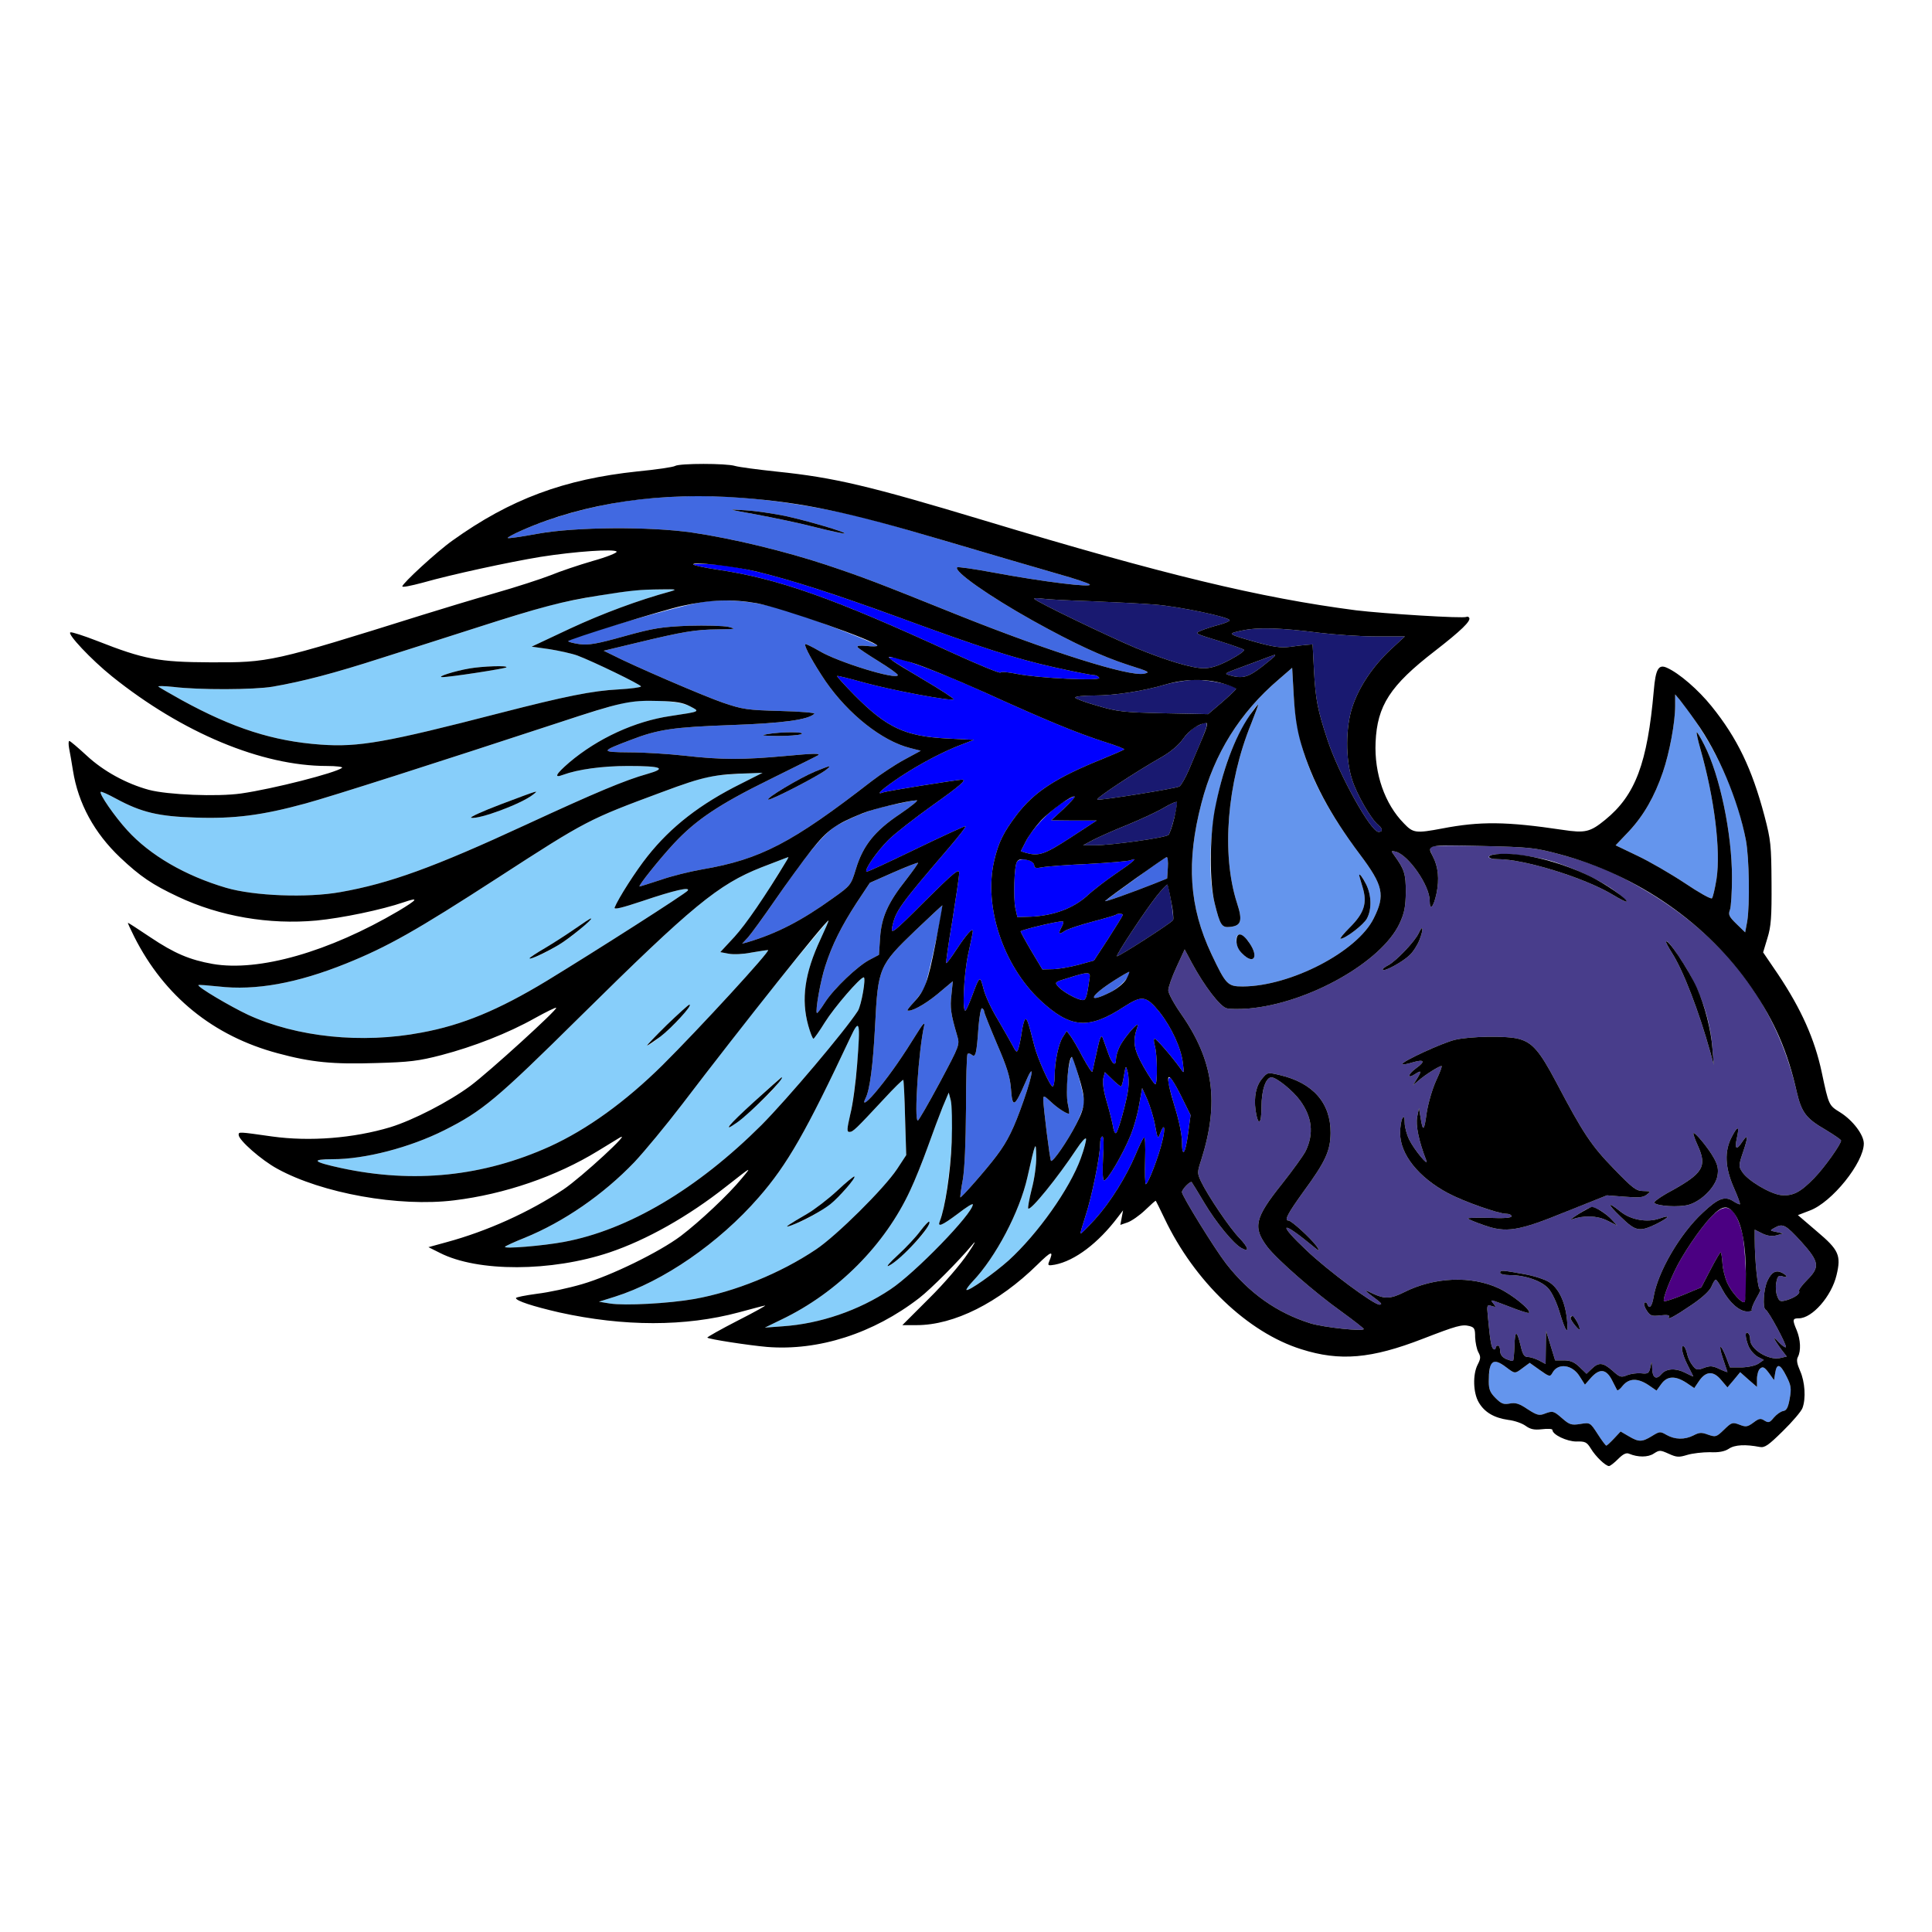<?xml version="1.0" encoding="utf-8"?>
<!-- Generator: Adobe Illustrator 21.0.0, SVG Export Plug-In . SVG Version: 6.00 Build 0)  -->
<svg version="1.1"
	 id="svg84" inkscape:version="0.92.2 5c3e80d, 2017-08-06" sodipodi:docname="38 #5308.svg" xmlns:cc="http://creativecommons.org/ns#" xmlns:dc="http://purl.org/dc/elements/1.1/" xmlns:inkscape="http://www.inkscape.org/namespaces/inkscape" xmlns:rdf="http://www.w3.org/1999/02/22-rdf-syntax-ns#" xmlns:sodipodi="http://sodipodi.sourceforge.net/DTD/sodipodi-0.dtd" xmlns:svg="http://www.w3.org/2000/svg"
	 xmlns="http://www.w3.org/2000/svg" xmlns:xlink="http://www.w3.org/1999/xlink" x="0px" y="0px" viewBox="0 0 850 850"
	 style="enable-background:new 0 0 850 850;" xml:space="preserve">
<style type="text/css">
	.st0{fill:none;}
	.st1{fill:#4169E1;}
	.st2{fill:#0000FF;}
	.st3{fill:#87CEFA;}
	.st4{fill:#191970;}
	.st5{fill:#6495ED;}
	.st6{fill:#483D8B;}
	.st7{fill:#4B0082;}
</style>
<sodipodi:namedview  bordercolor="#666666" borderopacity="1" gridtolerance="10" guidetolerance="10" id="namedview86" inkscape:current-layer="svg84" inkscape:cx="732.72585" inkscape:cy="485.65582" inkscape:pageopacity="0" inkscape:pageshadow="2" inkscape:window-height="978" inkscape:window-maximized="1" inkscape:window-width="1920" inkscape:window-x="0" inkscape:window-y="1" inkscape:zoom="0.58897835" objecttolerance="10" pagecolor="#ffffff" showgrid="false">
	</sodipodi:namedview>
<g id="g82" transform="translate(0,0) scale(1,1)">
	<path id="path4" class="st0" d="M0,0h425h425v425v425H425H0V425V0z M297,205c-0.8,0.5-8.2,1.6-16.5,2.4
		c-32.3,3.4-56,12.2-81.4,30.4c-6.8,4.8-22.1,18.9-22.1,20.2c0,0.5,3.9-0.3,8.8-1.6c13-3.7,38.1-9.1,52-11.4
		c15.2-2.4,32.7-3.6,33.5-2.3c0.3,0.5-4.4,2.4-10.5,4.1c-6.2,1.8-14.5,4.6-18.6,6.3c-4.1,1.6-15.1,5.2-24.6,7.9
		c-9.4,2.7-23.6,7-31.6,9.5c-66.4,20.8-67.4,21-93.5,20.9c-22.7-0.1-29.1-1.3-49.7-9.4c-5.9-2.3-11.2-4-11.8-3.8
		c-1.7,0.5,9.1,12,18.3,19.4c30.9,24.8,65.8,39.4,94.5,39.4c4.2,0,7.2,0.4,6.7,0.8c-2.6,2.2-30.4,9.3-44.4,11.3
		c-10.5,1.5-32.4,0.6-40.6-1.6c-9.9-2.7-20-8.2-27.4-15.1c-3.8-3.5-7.2-6.4-7.6-6.4c-0.4,0-0.4,1.5-0.1,3.2c0.4,1.8,1.1,6.2,1.7,9.8
		c2.3,14.5,9.4,27.5,20.8,38.3c8.8,8.3,14.1,11.9,25.4,17.2c18.4,8.7,40.1,12.4,60.9,10.5c11.3-1.1,28.7-4.7,38.6-8.1
		c6.7-2.3,6-1.2-2.5,3.9c-30.6,18-61.4,26.8-81.7,23.3c-10.1-1.8-16.8-4.6-27.4-11.7c-5.2-3.5-9.7-6.4-9.9-6.4s1.1,2.8,2.8,6.2
		c13.2,26.1,34.7,43.6,63.1,51.2c14.8,4,24.3,4.9,43.2,4.3c14.7-0.4,18.8-0.9,28.8-3.5c14.1-3.7,29.3-9.6,41.2-16.3
		c4.9-2.7,9.1-4.8,9.3-4.5c0.7,0.7-29.4,28.1-37.7,34.3c-9.6,7.1-25.2,15.1-35.2,18.2c-16.3,4.9-35.5,6.4-52.1,4.1
		c-14.8-2.1-14.7-2.1-14.7-0.7c0,2.3,10,11.1,17,14.9c19.6,10.8,53.5,16.9,77.8,13.9c22.2-2.7,44.9-10.5,63.2-21.7
		c3.6-2.2,7.9-4.8,9.5-5.8c6.4-3.9-16.7,17.4-24.6,22.7c-15.2,10.1-33.7,18.4-51.4,23.2l-8,2.2l5,2.5c16.6,8.5,49.1,8.4,74.7-0.2
		c16.3-5.5,34.6-15.8,51.3-29c11.5-9,11.4-9,6.8-3.5c-5.7,7-18.5,19-26.8,25.3c-9.5,7.1-30.7,17.5-43.5,21.2
		c-5.8,1.7-14.6,3.6-19.7,4.2c-5.1,0.7-9.3,1.5-9.3,1.9c0,1.2,7.3,3.6,19,6.3c28.5,6.3,55.5,6.3,79,0c5.2-1.4,10.4-2.8,11.5-3
		c1.1-0.3-4.2,2.7-11.9,6.6c-7.6,3.9-13.6,7.3-13.4,7.5c0.6,0.7,18.3,3.4,26.3,4.1c22.6,1.8,46.7-5.9,66.9-21.5
		c5.3-4.1,17.5-16.4,23.5-23.6c1.8-2.2,0.9-0.4-2.1,4c-2.9,4.4-10.5,13.3-17,19.7L397,583h6.3c16.4,0,36-9.8,53.1-26.6
		c6.3-6.2,7.3-6.4,5.1-1.2c-0.6,1.6-0.3,1.7,2.6,1.2c8.8-1.7,19.1-9.5,27.7-20.9l2.3-3l-0.6,3.2l-0.6,3.2l3.2-1.1
		c1.7-0.6,5.2-3,7.7-5.4c2.5-2.4,4.6-4.3,4.7-4.1c0.1,0.1,1.9,3.7,3.9,7.9c13.1,27.5,36.5,50,60.1,57.4c17,5.4,30.8,4.2,53.5-4.6
		c15-5.8,17.2-6.4,20.5-5.6c2.2,0.6,2.5,1.2,2.5,4.9c0.1,2.3,0.7,5.3,1.4,6.6c1.1,2,1.1,2.8-0.3,5.5c-2.2,4.3-2,12.4,0.5,16.6
		c2.5,4.3,6.7,6.8,13,7.7c2.7,0.3,6.1,1.5,7.6,2.6c2.1,1.5,3.7,1.9,7.2,1.5c2.5-0.3,4.6-0.2,4.6,0.3c0,2.1,6.4,5.1,10.5,5.1
		c3.9-0.1,4.6,0.2,6.4,3.1c2.1,3.5,6.5,7.7,8,7.7c0.5,0,2.3-1.4,4-3.1c2.2-2.2,3.6-2.9,4.9-2.3c3.8,1.6,8.3,1.6,10.8-0.1
		c2.5-1.6,2.8-1.6,6.6,0.1c3.5,1.6,4.5,1.6,8.1,0.5c2.3-0.7,6.8-1.2,9.9-1.2c4,0.2,6.5-0.3,8.4-1.5c2.6-1.8,7.4-2,13.6-0.8
		c2.2,0.4,3.7-0.6,10.2-7c4.2-4.1,8.1-8.7,8.6-10.1c1.6-4.2,1.1-11.6-1-16.3c-1.4-3.2-1.7-4.9-1-6.2c1.4-2.7,1.2-7.5-0.5-11.7
		c-2-4.7-1.9-5.3,0.9-5.3c5.9,0,14.4-9.7,16.6-19c2.1-8.7,1-11.1-8.6-19.2l-8.4-7.2l5.2-2c9.8-3.6,23.8-21.1,23.8-29.5
		c0-3.8-4.8-10.2-10.4-13.7c-5-3.1-5-3-8.1-17.6s-9-27.8-19.2-43.1l-6.6-9.7l1.9-6.3c1.6-5.1,1.9-9.3,1.8-24.2
		c-0.1-16.7-0.3-18.8-3.1-29.5c-5.5-20.8-12-34.3-23.3-48.3c-5.8-7.2-14.2-14.5-19.6-16.9c-3.7-1.7-5,0.5-5.8,10
		c-2.8,32-8.1,46.1-21.4,56.9c-6.6,5.4-8.8,5.9-18.7,4.4c-24.8-3.7-36.3-3.8-53-0.6c-11.6,2.2-12.8,2-16.8-2.2
		c-12.3-12.6-16.4-35.8-9.1-51.3c4.1-8.6,9.3-14.3,22.7-24.6c11.6-9,15.9-13.2,15.1-14.6c-0.3-0.5-0.9-0.6-1.2-0.4
		c-1.3,0.8-36.3-1.4-48.7-2.9c-42.2-5.5-84.2-15.6-163.1-39.4c-51.4-15.5-66.5-19-91.5-21.6c-8.5-0.9-16.8-2-18.5-2.5
		C319.6,203.8,299,203.8,297,205z"/>
	<path id="path6" class="st1" d="M355,222.6c18.1,3.1,27.9,5.6,60,15.1c28.6,8.4,32.1,9.5,50.5,14.8c7.2,2,13.4,4.1,13.9,4.6
		c1.7,1.6-20.2-1.1-42.3-5.2c-8.5-1.6-15.7-2.6-16-2.3c-1.6,1.7,13.9,12.6,33.4,23.5c18,10,30.3,15.7,42,19.5
		c9.2,2.9,9.7,3.2,6.8,3.8c-6.4,1.4-41.5-9.7-81.3-25.6c-36.8-14.8-41.8-16.7-58.5-22.3c-18.1-6-41.3-11.6-59-14.2
		c-18.7-2.7-51.2-2.5-67.8,0.5c-7.1,1.3-13.1,2.2-13.3,1.9c-0.3-0.2,2.6-1.8,6.3-3.4c16.5-7.3,37.9-12.6,57.9-14.2
		C309.5,217.3,330.2,218.4,355,222.6z M328,224.5c-8.4-0.5-8.3-0.5,5,1.9c7.4,1.4,19.1,3.8,25.9,5.6c6.8,1.7,12.5,2.9,12.7,2.7
		c0.6-0.6-16.1-5.5-26.1-7.7C340.5,226,332.7,224.8,328,224.5z"/>
	<path id="path8" class="st2" d="M313.5,248.3c15.9,1.1,38.4,7.5,81.9,23.3c37.3,13.7,51.2,18.1,68.5,22c8.5,1.9,16.2,3.4,17.2,3.4
		s2.1,0.5,2.5,1.2c1,1.5-26.7,0.2-36.1-1.7c-3.9-0.8-7.1-1.1-7.3-0.6c-0.2,0.5-9.9-3.5-21.7-8.9c-52.2-24-76-32.4-102.9-36.4
		c-5.4-0.8-10.1-1.8-10.5-2.2C304.8,248,308.6,248,313.5,248.3z"/>
	<path id="path10" class="st3" d="M291,259.3c6.5-0.1,7,0,4,0.9c-14,3.8-29.9,9.7-44.3,16.4l-16.8,7.9l7.8,1.1
		c4.3,0.7,9.8,1.9,12.3,2.8c6.7,2.5,28,12.8,28,13.6c0,0.4-4.4,1-9.7,1.3c-11.7,0.6-23.5,3-52.3,10.4c-50.3,13-62.2,15.1-78.9,13.9
		c-20.9-1.5-38.6-7.2-61.2-19.6c-5.2-2.9-9.7-5.5-10.2-5.9c-0.4-0.4,2.5-0.3,6.5,0.1c11.3,1.4,35.5,1.3,43.8-0.1
		c13.3-2.3,27-5.9,47.5-12.5c11-3.5,29.9-9.5,42-13.4c12.1-3.9,26.3-8.2,31.5-9.6c8.9-2.4,29.3-6,38.5-6.9
		C281.7,259.5,286.9,259.3,291,259.3z M206.5,294.1c-6.4,1.1-14.6,3.7-12,3.8c3,0.1,27.6-3.7,28.3-4.3
		C223.6,292.7,212.3,293.1,206.5,294.1z"/>
	<path id="path12" class="st4" d="M458.8,263.4c2,0.3,11.6,0.8,21.2,1.1c9.6,0.4,22.3,1,28.3,1.5c10.8,0.9,32.7,5.5,32.7,6.9
		c0,0.4-2.1,1.3-4.7,2c-2.7,0.7-6.1,1.8-7.8,2.5c-3,1.3-2.9,1.3,7.5,4.5c5.8,1.8,10.9,3.6,11.3,4c0.4,0.4-2.4,2.4-6.2,4.4
		c-5.1,2.7-8.3,3.7-11.5,3.7c-5.2,0-16.5-3.4-30.3-9.1c-12.1-5.1-44.3-20.6-44.3-21.5C455,263.1,456.7,263.1,458.8,263.4z"/>
	<path id="path14" class="st1" d="M349.5,269.8c13.9,4.6,36.5,13.5,36.5,14.3c0,0.3-2.1,0.4-4.6,0.1c-3-0.3-4.5-0.1-4.1,0.5
		c0.3,0.5,4.5,3.3,9.2,6.2c4.7,2.9,8.5,5.6,8.5,6.1c0,2.4-26.5-5.7-34.7-10.7c-3.1-1.8-5.8-3.1-6-2.9c-0.7,0.7,3.7,8.6,8.9,16.3
		c10.1,14.6,24.9,26.3,37.2,29.4l4.7,1.2l-7.2,3.9c-3.9,2.1-10.4,6.4-14.3,9.4c-35.2,27.3-49,34.5-74.7,38.9
		c-5.2,0.9-13.4,2.9-18.2,4.6c-4.9,1.6-9,2.9-9.3,2.9c-0.9,0,8.7-12,15.1-18.9c9.7-10.4,19.8-17.2,42.4-28.3
		c11.3-5.6,20.8-10.3,21-10.5c1.2-0.9-1.6-0.9-14.4,0.3c-18.4,1.7-28.2,1.7-44-0.1c-7.1-0.8-18.2-1.5-24.5-1.5
		c-13-0.1-12.9-0.4,0.6-5.5c11.9-4.6,18.7-5.6,43.9-6.5c22.8-0.8,34.1-2.3,36.8-5c0.5-0.4-6.2-1-15-1.2c-14.6-0.4-16.5-0.7-25.1-3.6
		c-8.5-2.9-39.8-16.4-48.7-21l-3.9-1.9l15-3.6c20-4.8,25.2-5.7,35.3-5.8c7.8-0.1,8.2-0.2,4.6-1.1c-2.2-0.5-10.1-0.7-17.5-0.5
		c-11.9,0.5-15.3,1-28.3,4.6c-12.1,3.4-15.7,4-19.7,3.5c-2.8-0.4-5-1-5-1.3c0-1.6,50.9-16.3,60-17.4
		C322.6,263.3,334.8,264.8,349.5,269.8z M337.5,323c-3.1,0.6-2.1,0.7,4.5,0.8c4.7,0,9.4-0.3,10.5-0.8
		C355,321.9,343.4,321.9,337.5,323z M358.7,339.4c-7,2.9-22.1,12-20.7,12.4c1.1,0.4,21.6-10.2,25.3-13
		C366.2,336.5,365.6,336.6,358.7,339.4z"/>
	<path id="path16" class="st4" d="M580.5,278.4c6.6,0.8,17.8,1.6,24.8,1.6h12.8l-6.5,6c-7.7,7.3-13.7,16.2-16.6,25
		c-3,8.9-3.1,22.9-0.1,32.1c2.1,6.5,8.2,17.1,11.4,19.8c2.1,1.7,2.2,3.1,0.2,3.1c-3.4,0-17.4-25.2-22.4-40.3
		c-4.4-13.3-5.3-17.8-6-30.7l-0.6-11.5l-2.5,0.2c-1.4,0.1-4.8,0.5-7.6,0.9c-4,0.5-7.2,0-14.5-2c-13.1-3.7-13.2-3.8-6.4-5.2
		C553.4,275.9,563.5,276.2,580.5,278.4z"/>
	<path id="path18" class="st4" d="M561,288.4c0,0.3-2.7,2.5-5.9,5c-6,4.6-8.5,5.3-14.1,3.7c-2.3-0.7-2.2-0.8,2-2.4
		c2.5-0.9,7.4-2.8,11-4.1C561.7,287.7,561,287.9,561,288.4z"/>
	<path id="path20" class="st2" d="M433.2,304.6c26.8,12.2,40.6,17.9,53.1,21.9c4.8,1.5,8.6,3,8.3,3.2c-0.3,0.3-4.7,2.2-9.8,4.3
		c-20.3,8.2-29.8,14.4-37.5,24.5c-5.9,7.8-8,12.1-9.9,20.2c-4.7,19.9,3.9,46,20.2,61.3c13.4,12.5,21.4,13.1,37.1,2.8
		c7.8-5,9.6-4.7,15.4,2.4c5.3,6.7,9.5,15.8,10.3,22.3c0.6,5,0.6,5-1.1,2.5c-4-5.5-10.5-13-11.3-13c-0.5,0-0.4,1.4,0.1,3.2
		c1.1,3.9,1.2,16.8,0.2,16.8c-0.5,0-2.8-3.5-5.2-7.7c-4.4-7.8-4.9-11.2-2.6-17.8c1-3-6,5-7.9,9c-0.9,1.8-1.6,4.2-1.6,5.4
		c0,3.6-1.8,2.3-3.5-2.7c-0.9-2.6-2-5.6-2.4-6.7c-0.6-1.4-1.3,0.2-2.5,6c-1,4.4-1.9,8.4-2,9c-0.2,0.5-2-2.3-4.2-6.3
		c-2.1-4.1-4.6-8.3-5.5-9.5l-1.6-2.1l-1.6,2.5c-2,2.9-3.7,11.3-3.7,17.5c0,2.4-0.4,4.4-0.9,4.4c-1.1,0-6.6-12.3-8-17.8
		c-2.8-10.9-3.2-12.2-4.1-11.7c-0.4,0.3-1.1,2.9-1.5,5.8c-0.4,2.8-1.1,6.1-1.5,7.2c-0.6,1.7-0.9,1.6-2.5-1.5c-1-1.9-4-7.1-6.6-11.6
		c-2.7-4.4-5.5-10.4-6.2-13.4c-1.5-5.9-1.7-5.8-4.8,2.6c-1.2,3.2-2.5,6.3-3,6.9c-1.7,1.7-0.9-15.9,1.1-24.9c1.1-5,2-9.4,2-9.9
		c0-1.8-2.8,1.4-7.1,7.9c-2.3,3.5-4.3,6.3-4.6,6.1c-0.2-0.2,1-8.7,2.7-18.7c1.6-10.1,3-19.5,3-20.9c0-2.2-2.2-0.4-15.1,12.4
		c-13.9,13.9-15,14.7-14.4,11.5c1.5-7.3,3.1-9.5,25.4-35.5c4-4.7,7.2-8.8,6.9-9c-0.2-0.2-10,4.3-21.8,10s-21.6,10.3-21.8,10
		c-1-0.9,4.9-9.3,9.9-14.2c3-2.9,11.5-9.5,18.9-14.8c12.4-8.8,15.5-11.5,13.3-11.5c-2.5,0.1-33.1,5-34.7,5.6c-3.8,1.5-0.5-1.5,7.7-7
		c8.7-5.7,18.9-11.1,27.2-14.2l5-1.9l-12-0.6c-18.5-1-26.5-4.8-40.8-19.3c-4.2-4.3-7.6-8-7.4-8.2c0.2-0.2,5.7,1.2,12.2,3
		c12,3.3,38.2,8.2,39.1,7.3c0.3-0.3-6-4.4-14-9.1c-8.1-4.8-14.6-8.9-14.6-9.1C391,287.4,411.2,294.6,433.2,304.6z"/>
	<path id="path22" class="st5" d="M568.5,293.8l0.7,12.4c1.3,23.7,9.7,43.8,29.1,69.7c10.3,13.7,11.2,17.9,6.1,28.1
		c-7.2,14.7-36.6,29.9-57.6,30c-6.7,0-7.4-0.7-13.8-14.2c-9.8-20.8-11.2-40.5-4.4-66.5c5.6-21.7,16.9-39.8,33.9-54.3L568.5,293.8z
		 M553.5,310c-1,0-7.1,9.9-10,16.3c-9.6,20.9-13.7,52.8-9.1,71.1c2.4,9.7,3.1,10.8,6.8,10.4c4.9-0.5,5.6-2.7,3-10.6
		c-6.9-21.5-4.4-52.7,6.3-78.9C552.3,313.7,553.7,310,553.5,310z M598.5,385c-0.7,0-0.7-0.2,1,5.4c2.1,6.9,0.7,11.3-5.6,17.6
		c-2.7,2.7-4.6,5-4.1,5c2.1,0,10.2-6.2,11.6-8.9c2.2-4.1,2-10.4-0.4-15.1C599.9,386.8,598.7,385,598.5,385z M545.7,411.2
		c-2.8-0.5-2.2,5.4,0.8,8.3c5,5.1,7.5,1.7,3.2-4.6C548.5,413,546.7,411.4,545.7,411.2z"/>
	<path id="path24" class="st4" d="M525.8,299.1c6.4-0.1,18.5,2.6,18,4c-0.2,0.5-3,3.1-6.3,6l-6,5.1l-19.5-0.4
		c-17.7-0.4-20.4-0.7-29.2-3.3c-5.4-1.5-9.8-3.2-9.8-3.6c0-0.5,3.7-0.9,8.3-0.9c9,0,21.6-1.9,31.7-4.9
		C516.6,300.1,522.3,299.2,525.8,299.1z"/>
	<path id="path26" class="st5" d="M737,305.5l2.1,2.5c14.4,17.9,24.9,40,29,61.5c1.5,7.9,1.8,28.5,0.6,35.9l-0.9,4.8l-3.8-3.7
		c-3.3-3.2-3.7-4.1-2.9-6.2c0.5-1.3,0.9-7.8,0.9-14.3c0-19.3-5.3-44.7-12.1-58.1c-1.7-3.4-3.2-5.9-3.4-5.7c-0.2,0.2,0.5,3.5,1.6,7.3
		c6.2,21.8,9,44.7,7.1,57.2c-0.7,4.3-1.6,8.1-2,8.5c-0.5,0.5-5.9-2.6-12-6.7c-6.2-4.1-15.5-9.5-20.8-12l-9.6-4.6l5.9-6.2
		c6.5-7,11.2-15.2,14.9-26c2.9-8.5,5.4-21.8,5.4-29.1V305.5z"/>
	<path id="path28" class="st3" d="M303.5,310.7c4.6,2.4,4.9,2.3-8.4,4.3c-15.8,2.3-32.2,9.9-44.7,20.5c-5.9,5.1-6.9,7-2.7,5.4
		c6.5-2.4,17.2-3.9,28.6-3.9c14.8,0,17.3,1,8.5,3.5c-9.7,2.7-22.8,8.2-53.3,22.3c-40.6,18.8-60.2,25.9-81.8,29.7
		c-14.6,2.6-37.9,1.7-50.2-1.9c-18-5.3-33.5-14.3-43.5-25.3c-5.5-6-12.5-16.1-11.7-16.9c0.3-0.3,3.3,1.1,6.8,3
		c11.1,6,18.6,7.8,34.9,8.3c17,0.6,29.4-1,48.4-6.2c11.4-3.1,57.3-17.8,111.2-35.5c13.2-4.4,26.5-8.4,29.5-8.9
		C284.3,307.5,298.9,308.3,303.5,310.7z M220.5,353.8c-8.2,3.1-14.1,5.8-13.2,6c3.7,0.7,22.2-6.2,27.2-10.2
		C237.2,347.5,237.5,347.4,220.5,353.8z"/>
	<path id="path30" class="st4" d="M523.2,338.4c-1.6,3.8-3.6,7.2-4.3,7.6c-1.9,1-34.7,6.2-36.1,5.8c-1.1-0.4,16.6-12.1,28.4-18.8
		c3.8-2.2,7.3-5.1,9.2-7.8c1.7-2.4,4.5-5,6.1-5.7C532.8,316.7,533,315.4,523.2,338.4z"/>
	<path id="path32" class="st3" d="M330.5,340.2l5-0.2l-9.5,4.8c-17.9,8.9-30.8,18.9-41.1,31.9c-5.2,6.5-12.9,18.6-14.5,22.6
		c-0.3,1,3.3,0.1,12.3-2.9c14.2-4.8,21-6.3,19.9-4.6c-0.7,1.2-41,26.9-62,39.7c-21.3,12.9-37.2,19.5-55.2,22.8
		c-26.2,5-54.9,2-76.2-7.8c-7.9-3.7-22.6-12.4-21.9-13.1c0.2-0.2,4.1,0.1,8.8,0.6c16.3,1.9,34.6-1.4,56.2-10.1
		c18.3-7.4,30.7-14.4,66.7-37.7c39.2-25.4,39.9-25.7,72.5-37.8c14.3-5.3,19.7-6.9,26-7.4C321.9,340.6,327.8,340.2,330.5,340.2z
		 M260,404.1c-0.3-0.1-3.4,2-7,4.5c-3.6,2.5-9.5,6.3-13.2,8.5c-7.6,4.4-8.7,5.7-3,3.4c5.9-2.5,13.9-7.6,19-12.2
		C258.4,406,260.3,404.1,260,404.1z"/>
	<path id="path34" class="st2" d="M472.8,350.5c0.2,0.2-2,2.7-4.9,5.4l-5.4,5l10,0.1h10l-11.5,7.5c-11.5,7.5-14,8.3-19.7,6.7
		l-2.2-0.7l2.2-4.3c2.8-5.5,10.1-13.2,16.3-17.2C470.2,351.4,472.6,350.2,472.8,350.5z"/>
	<path id="path36" class="st1" d="M403.3,352.1c1-0.1-2.3,2.6-7.3,6c-11.1,7.4-16.3,13.9-19.4,24.1c-2.2,7.2-2.3,7.4-10.2,13
		c-13.6,9.8-24.6,15.5-37.4,19.3l-2.5,0.7l2.6-2.8c1.4-1.6,6.8-9,11.9-16.4c15.2-22,22.2-30.3,28.2-33.4c8.4-4.4,14.7-6.7,23.8-8.6
		C397.7,353,402.3,352.1,403.3,352.1z"/>
	<path id="path38" class="st4" d="M517.8,352.9c0.5,1.3-2.6,13.3-3.7,14.4c-1.3,1.3-25.2,4.6-32.6,4.6h-5l4.5-2.4
		c2.5-1.3,9.2-4.3,15-6.6c5.8-2.4,13-5.7,16-7.5S517.6,352.5,517.8,352.9z"/>
	<path id="path40" class="st6" d="M651.8,372.2c21.2,0.5,23.4,0.7,34.2,3.6c14.4,3.8,25,8.2,38.5,16.3c35.2,21,57.4,50.6,66,88.3
		c2.1,9,4.1,11.7,12.6,16.6c3.8,2.3,6.9,4.4,6.9,4.8c0,1.6-7.4,12-11.8,16.5c-6.2,6.4-9.5,8-14.7,7.5c-4.8-0.6-14.6-6.4-17-10.2
		c-1.6-2.4-1.6-2.9,0.4-8.8c2.3-6.8,2.2-8.3-0.4-4.4c-2.5,3.8-3.4,3.2-2.4-1.5c1.3-5.7,0.5-5.9-2.2-0.7c-3.3,6.3-3,13.4,0.9,22.3
		c1.7,3.8,2.9,7.1,2.7,7.3c-0.2,0.2-1.5-0.4-2.9-1.3c-3.7-2.4-6.6-1.4-13.4,5c-10.1,9.3-19.9,26.2-21.7,37.2c-0.7,4.2-1.9,5.5-2.8,3
		c-0.2-0.6-0.8-0.9-1.2-0.5c-0.4,0.4,0,1.9,1,3.4c1.5,2.3,2.2,2.6,6.1,2.1c2.9-0.3,4.1-0.1,3.7,0.6c-1.1,1.8,2.3,0,10.1-5.3
		c4.7-3.2,7.8-6.1,8.6-8c0.7-1.7,1.5-3,1.9-3c0.3,0,1.7,2,3,4.6c3,5.5,7.4,9.4,10.8,9.4c1.5,0,2.3-0.3,2-0.6c-0.3-0.4,0.6-2.7,2-5.2
		c1.5-2.5,2.2-4.3,1.7-3.9c-1,0.6-2.4-12.3-2.4-22.5V541l3.4,1.7c2.3,1.1,4.3,1.3,6.2,0.8l2.9-0.8l-3-0.7c-2.9-0.6-3-0.6-0.8-1.8
		c3.7-2.1,4.9-1.4,11.7,6c8.1,9,8.4,11.2,2.6,17c-2.2,2.2-3.8,4.4-3.5,4.8c0.7,1.1-1.8,2.9-5.4,4c-2.9,0.8-3.3,0.6-4.2-1.8
		c-0.6-1.5-0.8-4.2-0.4-6c0.5-2.7,1-3.2,2.6-2.7c2.5,0.8,2.5-0.1,0-1.5c-2.7-1.4-4.7-0.4-6.5,3.5c-1.7,3.5-2.2,12.1-0.8,12.7
		c1.3,0.5,9.5,15.8,8.9,16.5c-0.3,0.3-1.8-0.8-3.2-2.3c-3-3.3-2.3-1.5,1.2,3.3l2.4,3.1l-3,0.7c-5,1.1-13.1-3.9-13.1-8.1
		c0-1.3-0.4-2.6-1-2.9c-1.4-0.9-1.2,2,0.3,5.8c0.8,1.8,2.6,3.8,4,4.6l2.7,1.4l-2.3,1.6c-1.3,0.9-4.4,1.6-7.4,1.7h-5.2l-1.6-4.3
		c-2.5-6.5-3.7-6.2-1.5,0.3c1.1,3.2,2,5.9,2,6c0,0.2-1.6-0.4-3.5-1.3c-3-1.4-4.1-1.5-6.8-0.5c-2.9,1.1-3.4,1-5-1
		c-1-1.2-2.1-3.5-2.4-5c-0.3-1.6-1-3.1-1.4-3.4c-1.7-1-0.9,3.3,1.6,8.2c1.4,2.7,2.5,5,2.5,5c0,0.1-1.7-0.7-3.9-1.8
		c-4.1-2-8.1-1.7-10.2,0.8c-2.2,2.6-3.9,1.6-4-2.4c-0.1-3.6-0.2-3.6-0.8-0.7c-0.6,2.7-1,3-4,2.7c-1.8-0.2-4.6,0.2-6.2,0.8
		c-2.6,1.1-3.2,1-6.4-1.9c-4.2-3.7-6.1-3.9-9.2-0.9l-2.3,2.2l-3-2.9c-2.3-2.2-4-3-7-3h-3.8l-2-6.5l-2-6.5l-0.1,7.3l-0.1,7.3l-3-1.6
		c-1.6-0.8-3.8-1.5-4.9-1.5c-1.5,0-2.2-1.1-3.1-5c-1.7-7-2.5-6.9-2.7,0.2c-0.1,3.3-0.4,6.2-0.6,6.5c-0.3,0.2-1.6-0.2-3.1-0.8
		c-1.7-0.8-2.6-2-2.6-3.6c0-1.2-0.4-2.3-1-2.3c-0.5,0-1,0.5-1,1.1c0,0.5-0.4,0.8-0.9,0.4c-1-0.5-1.5-3.6-2.5-14.3
		c-0.5-5.1-0.4-5.3,1.7-4.6c1.9,0.6,2,0.5,0.8-1c-1.7-2.1-1.9-2.1,7.3,1.4c4.3,1.7,8.1,2.9,8.3,2.6c1.1-1.1-7.3-8-13.3-10.8
		c-12-5.6-28.3-5-41.6,1.7c-6,3-8.6,3.1-14.1,0.5c-4.2-2.1-3.9-1.6,2.3,3c1.9,1.5,2.1,1.9,0.9,2c-2.5,0-22.8-15-32.3-24.1
		c-12-11.3-11.3-13.3,1.1-3.2c5,4.1,5.4,4.3,3.5,1.5c-2.5-3.4-11-11.2-12.3-11.2c-2,0-0.5-2.9,6.7-12.9
		c9.6-13.1,11.7-17.8,11.8-25.6c0.1-13.2-7.7-22.1-22.3-25.5c-5.4-1.3-5.5-1.2-7.7,1.4c-2.8,3.2-3.8,8.2-3,14.1
		c1.1,7.2,2.6,6.4,2.6-1.5c0-7.4,1.9-13,4.4-13c2.2,0,9.4,5.8,12.6,10.2c5.3,7.3,6.1,14.5,2.5,22.1c-0.9,1.9-5.6,8.4-10.5,14.6
		c-12,15-12.9,19.1-6.4,27.7c4.3,5.6,21,20.2,32.4,28.3c5.5,4,10,7.5,10,7.8c0,1.2-17.7-0.7-23.5-2.5c-14.7-4.6-27-13.3-37.1-26.3
		c-5.1-6.6-19.4-29.8-19.4-31.4c0-1.3,3.8-5.1,4.3-4.4c0.2,0.2,2.7,4.3,5.5,9c5.3,8.9,12.9,18.1,16.4,20c3.6,2,3.2-0.1-0.9-4.4
		c-4.3-4.4-13.8-18.5-16.9-24.9c-1.7-3.7-1.7-4,0.1-9.5c8-25.3,5.5-43.7-9-64.4c-3-4.3-5.5-8.9-5.5-10.2c0-1.3,1.6-5.9,3.6-10.2
		l3.6-7.8l3.2,6c5.4,10,12.4,19.2,15.3,19.9c1.4,0.4,5.7,0.4,9.7,0.1c26.3-2.3,58.5-20.5,66.4-37.5c2.1-4.6,2.6-7.2,2.7-13.7
		c0-8-0.6-10-5.1-16.2c-1.5-2-1.4-2.1,0.7-1.6c5.6,1.5,14.9,14.9,14.9,21.5c0,4.8,1.7,3,3-3.1c1.3-6.3,0.8-11.7-1.6-16.3
		c-0.8-1.5-1.4-3.2-1.4-3.9C629,372.1,634.8,371.9,651.8,372.2z M655,377.1c0,0.5,1.9,0.9,4.1,0.9c11.5,0,37.8,8.1,50.2,15.5
		c3.3,2,6.1,3.4,6.3,3.2c0.3-0.2-1.7-2.1-4.3-4.1c-5.8-4.5-16-9.5-26.6-13.1C673.9,375.9,655,374.4,655,377.1z M624.2,410.5
		c-1.6,3.6-10,12.4-13.5,14.2c-1.6,0.8-2.6,1.7-2.3,2c0.8,0.8,8.7-3.5,11.8-6.5c1.5-1.4,3.5-4.5,4.4-6.9
		C626.4,408.6,626.1,406.4,624.2,410.5z M733,414.5c0,0.3,1.1,2.4,2.5,4.6c5.1,7.9,11.9,25.7,17,43.9l1.5,5.5l-0.6-7.2
		c-1-13.6-5.7-26.7-13.9-39.1C735.2,415.6,733,413,733,414.5z M640,457.5c-5.6,1.4-23,9.4-23,10.6c0,0.4,2,0.1,4.5-0.7
		c5.2-1.5,5.8-0.5,1.5,2.6c-3.6,2.6-4.1,4.9-0.5,2.6c2.9-1.9,3.1-1.5,0.8,2.2l-1.7,2.7l2.5-2.1c2.7-2.4,9-6.4,10.1-6.4
		c0.4,0-0.7,2.9-2.4,6.5c-1.7,3.8-3.4,9.7-4.1,14c-1.1,8.2-1.7,8.7-2.7,2.2l-0.7-4.2l-0.8,3.9c-0.7,3.7,0.7,10.6,4,19.1
		c1.3,3.3-5.3-4.6-7.5-9.1c-1.1-2.2-2-5.6-2-7.5c0-2.6-0.3-3-1-1.9c-0.5,0.8-1,3.7-1,6.5c0,9.4,8.1,19.5,21,26.4
		c6.9,3.7,22.2,9.1,25.7,9.1c1.3,0,2.3,0.5,2.3,1.1c0,0.7-3.2,1-10,0.7c-5.4-0.1-9.6,0-9.2,0.3c0.4,0.4,3.5,1.7,7,2.9
		c9.8,3.5,15.2,2.7,36.4-6l17.8-7.1l7.7,0.6c6.3,0.5,8.2,0.4,9.8-0.9c1.9-1.5,1.9-1.5-1.5-1.6c-3.1,0-4.6-1.1-13-9.8
		c-9.9-10.2-13.4-15.4-25.4-38.2c-7.2-13.6-10.4-17.3-16.3-18.9C663.1,455.6,646.7,455.9,640,457.5z M745,498.7c0,0.6,0.9,3,2,5.4
		c4.1,9.1,2.3,12.1-11.8,19.9c-4.5,2.4-7.8,4.8-7.4,5.2c1.5,1.5,10.7,2,15,0.9c5.7-1.6,11.8-7.7,12.8-12.7c0.5-2.9,0.2-4.7-1.5-7.8
		C751.6,505,745,497.1,745,498.7z M713.2,535.5c6.5,6.3,8.1,6.6,15.7,2.9c5.7-2.9,6.3-4.1,1.2-2.3c-5.4,1.9-12.6,0.6-17.1-3
		C706.9,528.2,706.9,529.5,713.2,535.5z M694.5,534.1c-2.7,1.7-4.1,2.8-3,2.4c5.3-1.9,11.2-1.7,15.6,0.5l4.4,2.2l-2.5-2.7
		c-1.4-1.5-3.7-3.3-5.2-4.1C700.2,530.6,700.3,530.5,694.5,534.1z M660,560c0,0.5,1.9,1,4.3,1c6.8,0,14.2,2.6,17.1,6.1
		c1.4,1.6,3.5,6,4.6,9.7c2.9,9.7,4.2,11.1,3.4,3.7c-0.8-7.9-3.7-13.9-8-16.5c-1.9-1.2-6.9-2.8-11.2-3.5
		C660.8,558.8,660,558.7,660,560z M691,579.9c0,1.1,3.9,5.9,4,4.9c0-0.4-0.5-1.9-1.2-3.3C692.7,579.1,691,578.1,691,579.9z"/>
	<path id="path42" class="st3" d="M346.8,377.1c0.4-0.1,0.5-0.4-9.3,15.3c-4.4,7.1-10.8,15.9-14.3,19.7l-6.3,6.8l3.7,0.7
		c2.1,0.4,6.5,0.2,9.9-0.5c3.4-0.6,6.8-1.1,7.4-1.1c1.5,0-30.4,34.7-46.4,50.6c-16.4,16.2-33.2,28.3-49.6,35.8
		c-29.2,13.2-59.8,16.4-91.8,9.5c-12.5-2.7-13.6-3.9-3.7-3.9c14.2,0,33.8-5.1,49-12.7c16.9-8.5,23-13.6,60.1-50.3
		c49.1-48.5,60.5-57.9,79.5-65.4C341.3,379.2,346.6,377.1,346.8,377.1z M303.3,442c-0.9,0.1-19.5,18-18.6,18
		c1.6,0,11.4-8.3,15.2-12.9C302.3,444.3,303.8,442,303.3,442z"/>
	<path id="path44" class="st1" d="M513.3,377.1c0.4-0.1,0.7,2,0.5,4.6l-0.3,4.8l-6,2.4c-9.6,3.8-21.9,8.2-21.3,7.5
		c0.3-0.3,6.4-4.8,13.5-9.9C506.7,381.3,512.9,377.1,513.3,377.1z"/>
	<path id="path46" class="st2" d="M455,380.7c0,1.2,0.8,1.4,3.4,0.9c1.9-0.4,11-1.1,20.3-1.5c9.2-0.5,17.6-1.2,18.6-1.6
		c3.7-1.5,1.4,0.6-6,5.6c-4.3,2.9-10.2,7.4-13.1,10.1c-6.1,5.5-14.9,8.7-24.7,9.1l-5.9,0.2l-0.9-4c-0.9-4.4-0.5-18.4,0.7-20.3
		C448.7,377.1,455,378.3,455,380.7z"/>
	<path id="path48" class="st1" d="M403.9,379.6c0.2,0.1-2.2,3.5-5.2,7.4c-8.1,10.2-10.9,16.6-11.5,25.6l-0.5,7.5l-3.8,2
		c-5.3,2.6-16.1,12.9-20,19c-1.7,2.7-3.3,4.8-3.5,4.6c-0.8-0.8,1.6-14.4,3.7-20.7c3-9.4,7.1-17.5,13.7-27.7l5.9-8.9l10.4-4.6
		C398.8,381.3,403.7,379.4,403.9,379.6z"/>
	<path id="path50" class="st4" d="M513.6,389.2c0.8,0.9,3,14.7,2.5,15.6c-0.8,1.3-24.3,16.4-24.7,15.9c-0.5-0.5,12.5-20.2,17.5-26.5
		C511.3,391.2,513.4,389,513.6,389.2z"/>
	<path id="path52" class="st1" d="M414.6,398.3c0.6,0.7-6.6,33.8-7.9,36.3c-0.9,1.7-3,4.5-4.7,6.4c-1.7,1.8-2.9,3.4-2.8,3.5
		c1.3,0.9,7.5-2.4,13.2-7.1l6.8-5.7l-0.6,5.9c-0.7,5.6-0.3,8.5,2.5,18c1.2,4.1,1.2,4.1-7.7,20.8c-4.9,9.1-9.2,16.6-9.6,16.6
		c-1.7,0,0.3-30.8,2.8-41.8c0.4-1.8-0.7-0.6-3.1,3.3c-6,9.7-11.4,17.6-16.8,24.2c-4.8,6-7.8,8.3-5.9,4.5c1.9-3.6,3.3-14.6,4.2-31.9
		c1.3-25.7,1.7-26.5,17.8-42C409.2,403.2,414.6,398.2,414.6,398.3z"/>
	<path id="path54" class="st2" d="M494,402.5c0,0.3-2.9,5-6.3,10.3l-6.4,9.8l-6.9,1.9c-3.8,1-8.9,1.9-11.3,1.9l-4.5,0.1l-4.8-8
		c-2.6-4.4-4.7-8.3-4.8-8.7c0-0.7,18.1-5,18.7-4.4c0.3,0.2,0,1.3-0.6,2.4c-1.7,3.1-1.3,3.6,1.3,1.8c1.4-0.9,6.9-2.7,12.2-4.1
		c5.4-1.4,10-2.8,10.3-3C491.5,401.8,494,401.9,494,402.5z"/>
	<path id="path56" class="st3" d="M364.5,405c0.2,0-1.4,3.7-3.5,8.2c-7,15-8.6,26.4-5.4,38c0.9,3.2,1.9,5.8,2.3,5.8
		c0.3-0.1,2.6-3.3,5-7.2c4.2-6.7,15.5-19.8,17.1-19.8c1.1,0-1,12.3-2.6,14.8c-5.7,8.8-30.8,38.5-42.4,50.2
		c-28.2,28.1-58.5,46.1-86.9,51.4c-9.1,1.7-26.9,3.2-25.9,2.1c0.4-0.4,4.3-2.2,8.6-3.9c17.2-7,34.6-19,48.3-33.3
		c4.6-4.9,14-16.3,20.9-25.3c22.9-30,34.2-44.4,49.2-62.8C357.5,413.2,364.4,405,364.5,405z M343.8,474
		c-0.8,0.2-23.7,21.4-23.3,21.8c1.1,1.1,17.6-13.3,21.7-19.1C343.3,475.2,344,474,343.8,474z"/>
	<path id="path58" class="st1" d="M496.8,427.6c1.3,1-4,6.8-8.2,8.9c-10.4,5.2-9.5,2,1.4-5C493.6,429.2,496.7,427.4,496.8,427.6z"/>
	<path id="path60" class="st2" d="M479.4,430.2c-1.2,8.4-1.6,9.8-3,9.8c-2.2,0-8.6-3.5-10.7-5.8c-1.9-2.1-1.8-2.1,4.5-4
		C478.7,427.5,479.8,427.5,479.4,430.2z"/>
	<path id="path62" class="st1" d="M432.1,443.6c0.5,0.3,0.9,0.9,0.9,1.5c0,0.5,2.5,6.8,5.6,14.1c4.5,10.4,5.8,14.6,6.2,20
		c0.6,8.4,1.6,7.9,6.2-2.7c4.1-9.7,3.7-4.8-0.6,7.6c-4.3,12.3-7,17.9-12,24.5c-4.4,5.9-15.6,18.6-15.9,18.2
		c-0.1-0.2,0.3-3.7,1.1-7.8c0.8-4.8,1.3-16,1.4-31.1c0-13,0.3-23.9,0.7-24.2c0.3-0.4,1.2-0.2,1.9,0.4c1.6,1.3,2.1-0.5,2.9-12.4
		C430.9,446.9,431.6,443.2,432.1,443.6z"/>
	<path id="path64" class="st3" d="M377.8,451.9c0.7,4.4-1.7,30.4-3.7,38.3c-1.5,6.6-1.6,7.8-0.4,7.8c1.6,0,2.7-1.1,15.1-14.4
		c4.5-4.9,8.4-8.7,8.6-8.5c0.2,0.2,0.6,7.7,0.8,16.7l0.5,16.4l-4,6.1c-5.7,8.6-26.7,29.4-35.7,35.4c-15.8,10.6-35.7,18.6-53.5,21.8
		c-11.3,2-30.6,3-37.1,2l-4.9-0.8l7-2.2c21.3-6.7,45.8-23.6,63.3-43.7c12.6-14.4,20.9-29,40.3-70.3
		C376.8,450.7,377.4,449.9,377.8,451.9z M375.9,517.6c-0.2-0.2-3.7,2.6-7.6,6.3c-4,3.7-10,8.3-13.3,10.2c-3.3,1.9-6.8,4-7.8,4.7
		c-1.4,1-1.3,1.1,1,0.3c9.6-3.5,18.6-9.6,24.4-16.7C374.6,519.9,376.1,517.8,375.9,517.6z"/>
	<path id="path66" class="st1" d="M471.6,465c0.8,0,5.4,16.8,5.4,19.7c0,1.7-1.6,6.1-3.5,9.9c-3.7,7.2-10.3,16.9-11.1,16.1
		c-0.5-0.4-3.4-23.7-3.4-27.1c0-1.7,0.4-1.6,3.3,1.1c2.8,2.7,6.8,5.3,8,5.3c0.3,0,0-1.9-0.5-4.3c-0.9-3.9-0.5-13,0.9-18.5
		C471,466,471.4,465,471.6,465z"/>
	<path id="path68" class="st2" d="M496.1,471.5c0.5,1.6,0.6,5,0.3,7.5c-0.7,5.5-4.4,18.9-5.4,19.5c-0.5,0.3-1.1-1.2-1.4-3.3
		c-0.4-2-1.6-6.9-2.8-10.9c-1.3-4.4-1.8-8.2-1.4-9.9l0.7-2.7l3.3,3.2c1.7,1.7,3.5,3.1,3.8,3.1c0.3,0,0.9-2.1,1.3-4.8
		C495.3,468.6,495.3,468.6,496.1,471.5z"/>
	<path id="path70" class="st2" d="M519.7,482.3l4.1,8.3l-1.1,8.2c-1.2,9.1-2.7,10.9-2.7,3.3c0-2.7-1.3-9.2-3-14.6
		c-1.6-5.4-3-10.6-3-11.6C514,472.3,515.6,474.1,519.7,482.3z"/>
	<path id="path72" class="st2" d="M502.5,478.7l2.3,5.1c1.2,2.8,2.8,7.9,3.4,11.4c1.1,5.9,1.2,6.1,2.2,3.5c1.8-4.9,2.5-2.9,1,3.2
		c-1.5,6.6-6.3,19.1-7.3,19.1c-0.3,0-0.5-4.8-0.3-10.7c0.2-6.6,0-10.4-0.5-9.8c-0.6,0.5-2.2,3.9-3.7,7.5
		c-4.2,9.9-11.2,21.1-17.9,28.5c-3.3,3.6-6.1,6.4-6.3,6.2c-0.2-0.1,0.8-3.5,2.1-7.5c2.7-8,6.5-26.5,6.5-31.8c0-1.8,0.4-3.4,1-3.4
		c0.6,0,0.7,3.5,0.3,9.4c-0.3,5.7-0.2,9.5,0.4,9.9c1.2,0.7,8.2-11.2,11.8-20c1.4-3.5,3.1-9.5,3.7-13.4L502.5,478.7z"/>
	<path id="path74" class="st3" d="M417.4,480.7l0.9,3.4c2.2,8.1-1.1,43.9-4.8,53.1c-1.2,2.9,0.8,2.1,7.9-3.2
		c3.6-2.8,6.6-4.7,6.6-4.1c0,4-25.5,30.3-36.3,37.4c-13.9,9.3-31,15.1-47.2,16.2l-8,0.6l7.4-3.6c24.6-11.8,45.5-32.8,56.6-56.9
		c2-4.2,5.4-12.7,7.6-18.8c2.2-6.2,5.2-14.2,6.6-17.7L417.4,480.7z M404.9,541.6c-1.9,2.6-6.3,7.3-9.9,10.6c-3.6,3.3-5.4,5.4-4,4.7
		c3.5-1.7,13.6-11.6,16.1-15.6C410.3,536.2,408.8,536.4,404.9,541.6z"/>
	<path id="path76" class="st3" d="M477.8,501c0.2,0.6-0.8,4.5-2.3,8.6c-4.9,13.5-18.9,33.2-31.7,44.9c-6.4,5.7-17.8,13.8-18.6,13
		c-0.2-0.2,1-1.9,2.7-3.7c10.2-10.7,20.7-30.7,24.1-45.8c3.6-16,3.8-16.4,3.9-9.2c0.1,3.5-0.8,10-2,14.4c-1.1,4.4-1.8,8.3-1.5,8.5
		c1,1.1,13-13.7,21.2-26.1C475.7,502.4,477.6,500.3,477.8,501z"/>
	<path id="path78" class="st7" d="M766.5,542.5c1.5,5.8,2.3,29,1.1,30.3c-1.1,1-5.8-4.2-7.7-8.4c-1-2.3-2-6.2-2.1-8.7
		c-0.2-2.6-0.5-4.7-0.8-4.7s-2.3,3.5-4.5,7.7l-4,7.7l-7.9,3.3c-4.4,1.8-8.2,3-8.5,2.8c-0.6-0.6,1.2-5.9,4.5-13
		c3.2-7,11.4-19.2,16.4-24.3C759.5,528.5,763.4,530.6,766.5,542.5z"/>
	<path id="path80" class="st5" d="M662.6,601.5c4,3,3.8,3,7.4,0.3l3-2.2l4.5,3.2c4.2,3,4.5,3,5.5,1.2c2.4-4.5,8.8-3.7,12,1.6
		l2.3,3.6l2.8-3.2c3.7-4,6.5-3.7,9,1c1,1.9,2,3.9,2.3,4.5c0.2,0.5,1.3-0.2,2.5-1.8c2.8-3.4,6.6-3.5,11.4-0.3l3.5,2.4l2.1-2.9
		c2.6-3.6,6.2-3.7,11.1-0.5l3.4,2.3l2.1-3.1c3-4.4,6.3-4.6,9.7-0.5l2.8,3.3l2.8-3.3l2.8-3.4l3.7,3.3l3.7,3.2v-3.5
		c0-1.9,0.6-4,1.4-4.6c1.2-1,1.9-0.6,3.8,1.9l2.3,3.2l0.5-3.1c0.7-4.5,2.2-4.1,4.9,1.3c2.1,4.1,2.3,5.4,1.5,9.9
		c-0.7,4-1.4,5.3-2.9,5.5c-1.1,0.2-2.9,1.5-4.1,2.9c-1.8,2.2-2.3,2.4-4.1,1.3c-1.7-1.1-2.4-1-4.9,0.9c-2.6,1.9-3.3,2-6.1,0.9
		c-3.1-1.2-3.5-1-6.8,2.2c-3.4,3.3-3.7,3.3-7,2.2c-2.9-1.1-3.9-1-6.4,0.3c-3.9,2-8.2,1.9-11.9-0.2c-2.8-1.6-3-1.6-6.4,0.5
		c-4.4,2.7-5.8,2.7-10.2,0.1l-3.6-2.1l-2.9,3.1c-1.6,1.7-3.1,3.1-3.4,3.1c-0.3,0-2-2.3-3.8-5.1c-3.3-5.1-3.3-5.1-7.7-4.4
		c-3.8,0.6-4.7,0.3-7.8-2.4c-3.9-3.4-4.2-3.5-7.9-2.1c-2.3,0.9-3.4,0.6-7.4-2c-3.7-2.5-5.3-3-7.9-2.5c-2.7,0.5-3.7,0.1-6.2-2.4
		c-2.4-2.4-3-3.8-3-7.3c0-2.4,0.3-5.3,0.6-6.6C656.4,598.3,658.5,598.4,662.6,601.5z"/>
	<path d="M323.4,205c1.7,0.5,10,1.6,18.5,2.5c25,2.6,40.1,6.1,91.5,21.6c78.9,23.8,120.9,33.9,163.1,39.4
		c12.4,1.5,47.4,3.7,48.7,2.9c0.3-0.2,0.9-0.1,1.2,0.4c0.8,1.4-3.5,5.6-15.1,14.6c-19.7,15.2-25.4,24-26.1,40.2
		c-0.6,13.7,4,27.1,12.5,35.7c4,4.2,5.2,4.4,16.8,2.2c16.7-3.2,28.2-3.1,53,0.6c9.9,1.5,12.1,1,18.7-4.4
		c13.3-10.8,18.6-24.9,21.4-56.9c0.8-9.5,2.1-11.7,5.8-10c5.4,2.4,13.8,9.7,19.6,16.9c11.3,14,17.8,27.5,23.3,48.3
		c2.8,10.7,3,12.8,3.1,29.5c0.1,14.9-0.2,19.1-1.8,24.2l-1.9,6.3l6.6,9.7c10.2,15.3,16.1,28.5,19.2,43.1s3.1,14.5,8.1,17.6
		c5.6,3.5,10.4,9.9,10.4,13.7c0,8.4-14,25.9-23.8,29.5l-5.2,2l8.4,7.2c9.6,8.1,10.7,10.5,8.6,19.2c-2.2,9.3-10.7,19-16.6,19
		c-2.8,0-2.9,0.6-0.9,5.3c1.7,4.2,1.9,9,0.5,11.7c-0.7,1.3-0.4,3,1,6.2c2.1,4.7,2.6,12.1,1,16.3c-0.5,1.4-4.4,6-8.6,10.1
		c-6.5,6.4-8,7.4-10.2,7c-6.2-1.2-11-1-13.6,0.8c-1.9,1.2-4.4,1.7-8.4,1.5c-3.1,0-7.6,0.5-9.9,1.2c-3.6,1.1-4.6,1.1-8.1-0.5
		c-3.8-1.7-4.1-1.7-6.6-0.1c-2.5,1.7-7,1.7-10.8,0.1c-1.3-0.6-2.7,0.1-4.9,2.3c-1.7,1.7-3.5,3.1-4,3.1c-1.5,0-5.9-4.2-8-7.7
		c-1.8-2.9-2.5-3.2-6.4-3.1c-4.1,0-10.5-3-10.5-5.1c0-0.5-2.1-0.6-4.6-0.3c-3.5,0.4-5.1,0-7.2-1.5c-1.5-1.1-4.9-2.3-7.6-2.6
		c-6.3-0.9-10.5-3.4-13-7.7c-2.5-4.2-2.7-12.3-0.5-16.6c1.4-2.7,1.4-3.5,0.3-5.5c-0.7-1.3-1.3-4.3-1.4-6.6c0-3.7-0.3-4.3-2.5-4.9
		c-3.3-0.8-5.5-0.2-20.5,5.6c-22.7,8.8-36.5,10-53.5,4.6c-23.6-7.4-47-29.9-60.1-57.4c-2-4.2-3.8-7.8-3.9-7.9
		c-0.1-0.2-2.2,1.7-4.7,4.1c-2.5,2.4-6,4.8-7.7,5.4l-3.2,1.1l0.6-3.2l0.6-3.2l-2.3,3c-8.6,11.4-18.9,19.2-27.7,20.9
		c-2.9,0.5-3.2,0.4-2.6-1.2c2.2-5.2,1.2-5-5.1,1.2c-17.1,16.8-36.7,26.6-53.1,26.6H397l11.8-11.8c6.5-6.4,14.1-15.3,17-19.7
		c3-4.4,3.9-6.2,2.1-4c-6,7.2-18.2,19.5-23.5,23.6c-20.2,15.6-44.3,23.3-66.9,21.5c-8-0.7-25.7-3.4-26.3-4.1
		c-0.2-0.2,5.8-3.6,13.4-7.5c7.7-3.9,13-6.9,11.9-6.6c-1.1,0.2-6.3,1.6-11.5,3c-23.5,6.3-50.5,6.3-79,0c-11.7-2.7-19-5.1-19-6.3
		c0-0.4,4.2-1.2,9.3-1.9c5.1-0.6,13.9-2.5,19.7-4.2c12.8-3.7,34-14.1,43.5-21.2c8.3-6.3,21.1-18.3,26.8-25.3
		c4.6-5.5,4.7-5.5-6.8,3.5c-16.7,13.2-35,23.5-51.3,29c-25.6,8.6-58.1,8.7-74.7,0.2l-5-2.5l8-2.2c17.7-4.8,36.2-13.1,51.4-23.2
		c7.9-5.3,31-26.6,24.6-22.7c-1.6,1-5.9,3.6-9.5,5.8c-18.3,11.2-41,19-63.2,21.7c-24.3,3-58.2-3.1-77.8-13.9c-7-3.8-17-12.6-17-14.9
		c0-1.4-0.1-1.4,14.7,0.7c16.6,2.3,35.8,0.8,52.1-4.1c10-3.1,25.6-11.1,35.2-18.2c8.3-6.2,38.4-33.6,37.7-34.3
		c-0.2-0.3-4.4,1.8-9.3,4.5c-11.9,6.7-27.1,12.6-41.2,16.3c-10,2.6-14.1,3.1-28.8,3.5c-18.9,0.6-28.4-0.3-43.2-4.3
		c-28.4-7.6-49.9-25.1-63.1-51.2c-1.7-3.4-3-6.2-2.8-6.2s4.7,2.9,9.9,6.4c10.6,7.1,17.3,9.9,27.4,11.7c20.3,3.5,51.1-5.3,81.7-23.3
		c8.5-5.1,9.2-6.2,2.5-3.9c-9.9,3.4-27.3,7-38.6,8.1c-20.8,1.9-42.5-1.8-60.9-10.5c-11.3-5.3-16.6-8.9-25.4-17.2
		c-11.4-10.8-18.5-23.8-20.8-38.3c-0.6-3.6-1.3-8-1.7-9.8c-0.3-1.7-0.3-3.2,0.1-3.2c0.4,0,3.8,2.9,7.6,6.4
		c7.4,6.9,17.5,12.4,27.4,15.1c8.2,2.2,30.1,3.1,40.6,1.6c14-2,41.8-9.1,44.4-11.3c0.5-0.4-2.5-0.8-6.7-0.8
		c-28.7,0-63.6-14.6-94.5-39.4c-9.2-7.4-20-18.9-18.3-19.4c0.6-0.2,5.9,1.5,11.8,3.8c20.6,8.1,27,9.3,49.7,9.4
		c26.1,0.1,27.1-0.1,93.5-20.9c8-2.5,22.2-6.8,31.6-9.5c9.5-2.7,20.5-6.3,24.6-7.9c4.1-1.7,12.4-4.5,18.6-6.3
		c6.1-1.7,10.8-3.6,10.5-4.1c-0.8-1.3-18.3-0.1-33.5,2.3c-13.9,2.3-39,7.7-52,11.4c-4.9,1.3-8.8,2.1-8.8,1.6
		c0-1.3,15.3-15.4,22.1-20.2c25.4-18.2,49.1-27,81.4-30.4c8.3-0.8,15.7-1.9,16.5-2.4C299,203.8,319.6,203.8,323.4,205z M229.7,233.3
		c-3.7,1.6-6.6,3.2-6.3,3.4c0.2,0.3,6.2-0.6,13.3-1.9c16.6-3,49.1-3.2,67.8-0.5c17.7,2.6,40.9,8.2,59,14.2
		c16.7,5.6,21.7,7.5,58.5,22.3c39.8,15.9,74.9,27,81.3,25.6c2.9-0.6,2.4-0.9-6.8-3.8c-11.7-3.8-24-9.5-42-19.5
		c-19.5-10.9-35-21.8-33.4-23.5c0.3-0.3,7.5,0.7,16,2.3c22.1,4.1,44,6.8,42.3,5.2c-0.5-0.5-6.7-2.6-13.9-4.6
		c-18.4-5.3-21.9-6.4-50.5-14.8c-41.9-12.4-61.2-16.5-87.9-18.6C291,216.2,257.1,221.2,229.7,233.3z M305.1,248.4
		c0.4,0.4,5.1,1.4,10.5,2.2c26.9,4,50.7,12.4,102.9,36.4c11.8,5.4,21.5,9.4,21.7,8.9c0.2-0.5,3.4-0.2,7.3,0.6
		c9.4,1.9,37.1,3.2,36.1,1.7c-0.4-0.7-1.5-1.2-2.5-1.2s-8.7-1.5-17.2-3.4c-17.3-3.9-31.2-8.3-68.5-22
		c-29.1-10.6-46.9-16.3-62.4-20.1C323,249.1,303.8,246.9,305.1,248.4z M291,259.3c-9.7,0.1-13,0.4-28,2.8
		c-15.3,2.4-25.2,5-53.5,14.1c-12.1,3.9-31,9.9-42,13.4c-20.5,6.6-34.2,10.2-47.5,12.5c-8.3,1.4-32.5,1.5-43.8,0.1
		c-4-0.4-6.9-0.5-6.5-0.1c0.5,0.4,5,3,10.2,5.9c22.6,12.4,40.3,18.1,61.2,19.6c16.7,1.2,28.6-0.9,78.9-13.9
		c28.8-7.4,40.6-9.8,52.3-10.4c5.3-0.3,9.7-0.9,9.7-1.3c0-0.8-21.3-11.1-28-13.6c-2.5-0.9-8-2.1-12.3-2.8l-7.8-1.1l16.8-7.9
		c14.4-6.7,30.3-12.6,44.3-16.4C298,259.3,297.5,259.2,291,259.3z M458.8,263.4c-2.1-0.3-3.8-0.3-3.8,0c0,0.9,32.2,16.4,44.3,21.5
		c13.8,5.7,25.1,9.1,30.3,9.1c3.2,0,6.4-1,11.5-3.7c3.8-2,6.6-4,6.2-4.4c-0.4-0.4-5.5-2.2-11.3-4c-10.4-3.2-10.5-3.2-7.5-4.5
		c1.7-0.7,5.1-1.8,7.8-2.5c2.6-0.7,4.7-1.6,4.7-2c0-1.4-21.9-6-32.7-6.9c-6-0.5-18.7-1.1-28.3-1.5
		C470.4,264.2,460.8,263.7,458.8,263.4z M300,266.6c-9,2-50,14.7-50,15.5c0,0.3,2.2,0.9,5,1.3c4,0.5,7.6-0.1,19.7-3.5
		c13-3.6,16.4-4.1,28.3-4.6c7.4-0.2,15.3,0,17.5,0.5c3.6,0.9,3.2,1-4.6,1.1c-10.1,0.1-15.3,1-35.3,5.8l-15,3.6l3.9,1.9
		c8.9,4.6,40.2,18.1,48.7,21c8.6,2.9,10.5,3.2,25.1,3.6c8.8,0.2,15.5,0.8,15,1.2c-2.7,2.7-14,4.2-36.8,5c-25.2,0.9-32,1.9-43.9,6.5
		c-13.5,5.1-13.6,5.4-0.6,5.5c6.3,0,17.4,0.7,24.5,1.5c15.8,1.8,25.6,1.8,44,0.1c12.8-1.2,15.6-1.2,14.4-0.3
		c-0.2,0.2-9.7,4.9-21,10.5c-22.6,11.1-32.7,17.9-42.4,28.3c-6.4,6.9-16,18.9-15.1,18.9c0.3,0,4.4-1.3,9.3-2.9
		c4.8-1.7,13-3.7,18.2-4.6c25.7-4.4,39.5-11.6,74.7-38.9c3.9-3,10.4-7.3,14.3-9.4l7.2-3.9l-4.7-1.2c-12.3-3.1-27.1-14.8-37.2-29.4
		c-5.2-7.7-9.6-15.6-8.9-16.3c0.2-0.2,2.9,1.1,6,2.9c8.2,5,34.7,13.1,34.7,10.7c0-0.5-3.8-3.2-8.5-6.1c-4.7-2.9-8.9-5.7-9.2-6.2
		c-0.4-0.6,1.1-0.8,4.1-0.5c2.5,0.3,4.6,0.2,4.6-0.1c0-1.9-42.2-16.7-53-18.7C322.2,263.5,312.4,263.8,300,266.6z M546.5,277.4
		c-6.8,1.4-6.7,1.5,6.4,5.2c7.3,2,10.5,2.5,14.5,2c2.8-0.4,6.2-0.8,7.6-0.9l2.5-0.2l0.6,11.5c0.7,12.9,1.6,17.4,6,30.7
		c5,15.1,19,40.3,22.4,40.3c2,0,1.9-1.4-0.2-3.1c-3.2-2.7-9.3-13.3-11.4-19.8c-3-9.2-2.9-23.2,0.1-32.1c2.9-8.8,8.9-17.7,16.6-25
		l6.5-6h-12.8c-7,0-18.2-0.8-24.8-1.6C563.5,276.2,553.4,275.9,546.5,277.4z M554,290.6c-3.6,1.3-8.5,3.2-11,4.1
		c-4.2,1.6-4.3,1.7-2,2.4c5.6,1.6,8.1,0.9,14.1-3.7c3.2-2.5,5.9-4.7,5.9-5C561,287.9,561.7,287.7,554,290.6z M391.6,289
		c-1.8,0,0.8,1.8,14,9.6c8,4.7,14.3,8.8,14,9.1c-0.9,0.9-27.1-4-39.1-7.3c-6.5-1.8-12-3.2-12.2-3c-0.2,0.2,3.2,3.9,7.4,8.2
		c14.3,14.5,22.3,18.3,40.8,19.3l12,0.6l-5,1.9c-8.3,3.1-18.5,8.5-27.2,14.2c-8.2,5.5-11.5,8.5-7.7,7c1.6-0.6,32.2-5.5,34.7-5.6
		c2.2,0-0.9,2.7-13.3,11.5c-7.4,5.3-15.9,11.9-18.9,14.8c-5,4.9-10.9,13.3-9.9,14.2c0.2,0.3,10-4.3,21.8-10s21.6-10.2,21.8-10
		c0.3,0.2-2.9,4.3-6.9,9c-22.3,26-23.9,28.2-25.4,35.5c-0.6,3.2,0.5,2.4,14.4-11.5c12.9-12.8,15.1-14.6,15.1-12.4
		c0,1.4-1.4,10.8-3,20.9c-1.7,10-2.9,18.5-2.7,18.7c0.3,0.2,2.3-2.6,4.6-6.1c4.3-6.5,7.1-9.7,7.1-7.9c0,0.5-0.9,4.9-2,9.9
		c-2,9-2.8,26.6-1.1,24.9c0.5-0.6,1.8-3.7,3-6.9c3.1-8.4,3.3-8.5,4.8-2.6c0.7,3,3.5,9,6.2,13.4c2.6,4.5,5.6,9.7,6.6,11.6
		c1.6,3.1,1.9,3.2,2.5,1.5c0.4-1.1,1.1-4.4,1.5-7.2c0.4-2.9,1.1-5.5,1.5-5.8c0.9-0.5,1.3,0.8,4.1,11.7c1.4,5.5,6.9,17.8,8,17.8
		c0.5,0,0.9-2,0.9-4.4c0-6.2,1.7-14.6,3.7-17.5l1.6-2.5l1.6,2.1c0.9,1.2,3.4,5.4,5.5,9.5c2.2,4,4,6.8,4.2,6.3c0.1-0.6,1-4.6,2-9
		c1.2-5.8,1.9-7.4,2.5-6c0.4,1.1,1.5,4.1,2.4,6.7c1.7,5,3.5,6.3,3.5,2.7c0-1.2,0.7-3.6,1.6-5.4c1.9-4,8.9-12,7.9-9
		c-2.3,6.6-1.8,10,2.6,17.8c2.4,4.2,4.7,7.7,5.2,7.7c1,0,0.9-12.9-0.2-16.8c-0.5-1.8-0.6-3.2-0.1-3.2c0.8,0,7.3,7.5,11.3,13
		c1.7,2.5,1.7,2.5,1.1-2.5c-0.8-6.5-5-15.6-10.3-22.3c-5.8-7.1-7.6-7.4-15.4-2.4c-15.7,10.3-23.7,9.7-37.1-2.8
		c-16.3-15.3-24.9-41.4-20.2-61.3c1.9-8.1,4-12.4,9.9-20.2c7.7-10.1,17.2-16.3,37.5-24.5c5.1-2.1,9.5-4,9.8-4.3
		c0.3-0.2-3.5-1.7-8.3-3.2c-12.5-4-26.3-9.7-53.1-21.9c-12.9-5.8-27.4-11.7-32.2-13.1C396.1,290.1,391.9,289,391.6,289z
		 M569.2,306.2l-0.7-12.4l-6,5.2c-17,14.5-28.3,32.6-33.9,54.3c-6.8,26-5.4,45.7,4.4,66.5c6.4,13.5,7.1,14.2,13.8,14.2
		c21-0.1,50.4-15.3,57.6-30c5.1-10.2,4.2-14.4-6.1-28.1c-13.2-17.6-21.1-32.5-25.8-48.4C570.6,321.1,569.7,314.9,569.2,306.2z
		 M513,301.1c-10.1,3-22.7,4.9-31.7,4.9c-4.6,0-8.3,0.4-8.3,0.9c0,0.4,4.4,2.1,9.8,3.6c8.8,2.6,11.5,2.9,29.2,3.3l19.5,0.4l6-5.1
		c3.3-2.9,6.1-5.5,6.3-6c0.1-0.4-2.5-1.5-5.8-2.4C530.4,298.5,521.3,298.7,513,301.1z M739.1,308l-2.1-2.5v5.1
		c0,7.3-2.5,20.6-5.4,29.1c-3.7,10.8-8.4,19-14.9,26l-5.9,6.2l9.6,4.6c5.3,2.5,14.6,7.9,20.8,12c6.1,4.1,11.5,7.2,12,6.7
		c0.4-0.4,1.3-4.2,2-8.5c1.9-12.5-0.9-35.4-7.1-57.2c-1.1-3.8-1.8-7.1-1.6-7.3c0.2-0.2,1.7,2.3,3.4,5.7
		c6.8,13.4,12.1,38.8,12.1,58.1c0,6.5-0.4,13-0.9,14.3c-0.8,2.1-0.4,3,2.9,6.2l3.8,3.7l0.9-4.8c1.2-7.4,0.9-28-0.6-35.9
		c-3.4-17.5-12.2-38.4-22-52C743.4,313.6,740.2,309.4,739.1,308z M290,308.4c-13-0.4-16.8,0.5-44.4,9.6
		c-53.9,17.7-99.8,32.4-111.2,35.5c-19,5.2-31.4,6.8-48.4,6.2c-16.3-0.5-23.8-2.3-34.9-8.3c-3.5-1.9-6.5-3.3-6.8-3
		c-0.8,0.8,6.2,10.9,11.7,16.9c10,11,25.5,20,43.5,25.3c12.3,3.6,35.6,4.5,50.2,1.9c21.6-3.8,41.2-10.9,81.8-29.7
		c30.5-14.1,43.6-19.6,53.3-22.3c8.8-2.5,6.3-3.5-8.5-3.5c-11.4,0-22.1,1.5-28.6,3.9c-4.2,1.6-3.2-0.3,2.7-5.4
		c12.5-10.6,28.9-18.2,44.7-20.5c13.3-2,13-1.9,8.4-4.3C300.4,309.1,297.4,308.6,290,308.4z M530.7,318.1c-3.2,0.2-7.5,3.1-10.3,7.1
		c-1.9,2.7-5.4,5.6-9.2,7.8c-11.8,6.7-29.5,18.4-28.4,18.8c1.4,0.4,34.2-4.8,36.1-5.8c0.7-0.4,2.7-3.8,4.3-7.6
		c1.6-3.8,4.2-9.9,5.8-13.7C530.8,320.5,531.5,318,530.7,318.1z M335.5,340l-5,0.2c-16.2,0.4-20.8,1.4-39,8.2
		c-32.6,12.1-33.3,12.4-72.5,37.8c-36,23.3-48.4,30.3-66.7,37.7c-21.6,8.7-39.9,12-56.2,10.1c-4.7-0.5-8.6-0.8-8.8-0.6
		c-0.7,0.7,14,9.4,21.9,13.1c21.3,9.8,50,12.8,76.2,7.8c18-3.3,33.9-9.9,55.2-22.8c21-12.8,61.3-38.5,62-39.7
		c1.1-1.7-5.7-0.2-19.9,4.6c-9,3-12.6,3.9-12.3,2.9c1.6-4,9.3-16.1,14.5-22.6c10.3-13,23.2-23,41.1-31.9L335.5,340z M472.8,350.5
		c-0.9-0.9-10.1,5.7-14.7,10.4c-2.5,2.7-5.6,6.9-6.8,9.3l-2.2,4.3l2.2,0.7c5.7,1.6,8.2,0.8,19.7-6.7l11.5-7.5h-10l-10-0.1l5.4-5
		C470.8,353.2,473,350.7,472.8,350.5z M403.3,352.1c-4.1,0.2-19.1,3.8-23.8,5.7c-11.9,4.8-15.4,7.3-22.4,16.1
		c-3.7,4.7-11,14.7-16.1,22.1c-5.1,7.4-10.5,14.8-11.9,16.4l-2.6,2.8l2.5-0.7c12.8-3.8,23.8-9.5,37.4-19.3c7.9-5.6,8-5.8,10.2-13
		c3.1-10.2,8.3-16.7,19.4-24.1C401,354.7,404.3,352,403.3,352.1z M517.8,352.9c-0.2-0.4-2.8,0.7-5.8,2.5s-10.2,5.1-16,7.5
		c-5.8,2.3-12.5,5.3-15,6.6l-4.5,2.4h5c7.4,0,31.3-3.3,32.6-4.6c0.5-0.5,1.7-3.9,2.5-7.3C517.4,356.5,517.9,353.3,517.8,352.9z
		 M651.8,372.2c-24.4-0.5-24.1-0.6-21.4,4.6c2.4,4.6,2.9,10,1.6,16.3c-1.3,6.1-3,7.9-3,3.1c0-6.6-9.3-20-14.9-21.5
		c-2.1-0.5-2.2-0.4-0.7,1.6c4.5,6.2,5.1,8.2,5.1,16.2c-0.1,6.5-0.6,9.1-2.7,13.7c-7.9,17-40.1,35.2-66.4,37.5
		c-4,0.3-8.3,0.3-9.7-0.1c-2.9-0.7-9.9-9.9-15.3-19.9l-3.2-6l-3.6,7.8c-2,4.3-3.6,8.9-3.6,10.2c0,1.3,2.5,5.9,5.5,10.2
		c14.5,20.7,17,39.1,9,64.4c-1.8,5.5-1.8,5.8-0.1,9.5c3.1,6.4,12.6,20.5,16.9,24.9c4.1,4.3,4.5,6.4,0.9,4.4
		c-3.5-1.9-11.1-11.1-16.4-20c-2.8-4.7-5.3-8.8-5.5-9c-0.5-0.7-4.3,3.1-4.3,4.4c0,1.6,14.3,24.8,19.4,31.4
		c10.1,13,22.4,21.7,37.1,26.3c5.8,1.8,23.5,3.7,23.5,2.5c0-0.3-4.5-3.8-10-7.8c-11.4-8.1-28.1-22.7-32.4-28.3
		c-6.5-8.6-5.6-12.7,6.4-27.7c4.9-6.2,9.6-12.7,10.5-14.6c3.6-7.6,2.8-14.8-2.5-22.1c-3.2-4.4-10.4-10.2-12.6-10.2
		c-2.5,0-4.4,5.6-4.4,13c0,7.9-1.5,8.7-2.6,1.5c-0.8-5.9,0.2-10.9,3-14.1c2.2-2.6,2.3-2.7,7.7-1.4c14.6,3.4,22.4,12.3,22.3,25.5
		c-0.1,7.8-2.2,12.5-11.8,25.6c-7.2,10-8.7,12.9-6.7,12.9c1.3,0,9.8,7.8,12.3,11.2c1.9,2.8,1.5,2.6-3.5-1.5
		c-12.4-10.1-13.1-8.1-1.1,3.2c9.5,9.1,29.8,24.1,32.3,24.1c1.2-0.1,1-0.5-0.9-2c-6.2-4.6-6.5-5.1-2.3-3c5.5,2.6,8.1,2.5,14.1-0.5
		c13.3-6.7,29.6-7.3,41.6-1.7c6,2.8,14.4,9.7,13.3,10.8c-0.2,0.3-4-0.9-8.3-2.6c-9.2-3.5-9-3.5-7.3-1.4c1.2,1.5,1.1,1.6-0.8,1
		c-2.1-0.7-2.2-0.5-1.7,4.6c1,10.7,1.5,13.8,2.5,14.3c0.5,0.4,0.9,0.1,0.9-0.4c0-0.6,0.5-1.1,1-1.1c0.6,0,1,1.1,1,2.3
		c0,1.6,0.9,2.8,2.6,3.6c1.5,0.6,2.8,1,3.1,0.8c0.2-0.3,0.5-3.2,0.6-6.5c0.2-7.1,1-7.2,2.7-0.2c0.9,3.9,1.6,5,3.1,5
		c1.1,0,3.3,0.7,4.9,1.5l3,1.6l0.1-7.3l0.1-7.3l2,6.5l2,6.5h3.8c3,0,4.7,0.8,7,3l3,2.9l2.3-2.2c3.1-3,5-2.8,9.2,0.9
		c3.2,2.9,3.8,3,6.4,1.9c1.6-0.6,4.4-1,6.2-0.8c3,0.3,3.4,0,4-2.7c0.6-2.9,0.7-2.9,0.8,0.7c0.1,4,1.8,5,4,2.4
		c2.1-2.5,6.1-2.8,10.2-0.8c2.2,1.1,3.9,1.9,3.9,1.8c0,0-1.1-2.3-2.5-5c-2.5-4.9-3.3-9.2-1.6-8.2c0.4,0.3,1.1,1.8,1.4,3.4
		c0.3,1.5,1.4,3.8,2.4,5c1.6,2,2.1,2.1,5,1c2.7-1,3.8-0.9,6.8,0.5c1.9,0.9,3.5,1.5,3.5,1.3c0-0.1-0.9-2.8-2-6
		c-2.2-6.5-1-6.8,1.5-0.3l1.6,4.3h5.2c3-0.1,6.1-0.8,7.4-1.7l2.3-1.6l-2.7-1.4c-1.4-0.8-3.2-2.8-4-4.6c-1.5-3.8-1.7-6.7-0.3-5.8
		c0.6,0.3,1,1.6,1,2.9c0,4.2,8.1,9.2,13.1,8.1l3-0.7l-2.4-3.1c-3.5-4.8-4.2-6.6-1.2-3.3c1.4,1.5,2.9,2.6,3.2,2.3
		c0.6-0.7-7.6-16-8.9-16.5c-1.4-0.6-0.9-9.2,0.8-12.7c1.8-3.9,3.8-4.9,6.5-3.5c2.5,1.4,2.5,2.3,0,1.5c-1.6-0.5-2.1,0-2.6,2.7
		c-0.4,1.8-0.2,4.5,0.4,6c0.9,2.4,1.3,2.6,4.2,1.8c3.6-1.1,6.1-2.9,5.4-4c-0.3-0.4,1.3-2.6,3.5-4.8c5.8-5.8,5.5-8-2.6-17
		c-6.8-7.4-8-8.1-11.7-6c-2.2,1.2-2.1,1.2,0.8,1.8l3,0.7l-2.9,0.8c-1.9,0.5-3.9,0.3-6.2-0.8L772,541v3.8c0,10.2,1.4,23.1,2.4,22.5
		c0.5-0.4-0.2,1.4-1.7,3.9c-1.4,2.5-2.3,4.8-2,5.2c0.3,0.3-0.5,0.6-2,0.6c-3.4,0-7.8-3.9-10.8-9.4c-1.3-2.6-2.7-4.6-3-4.6
		c-0.4,0-1.2,1.3-1.9,3c-0.8,1.9-3.9,4.8-8.6,8c-7.8,5.3-11.2,7.1-10.1,5.3c0.4-0.7-0.8-0.9-3.7-0.6c-3.9,0.5-4.6,0.2-6.1-2.1
		c-1-1.5-1.4-3-1-3.4c0.4-0.4,1-0.1,1.2,0.5c0.9,2.5,2.1,1.2,2.8-3c1.8-11,11.6-27.9,21.7-37.2c6.8-6.4,9.7-7.4,13.4-5
		c1.4,0.9,2.7,1.5,2.9,1.3c0.2-0.2-1-3.5-2.7-7.3c-3.9-8.9-4.2-16-0.9-22.3c2.7-5.2,3.5-5,2.2,0.7c-1,4.7-0.1,5.3,2.4,1.5
		c2.6-3.9,2.7-2.4,0.4,4.4c-2,5.9-2,6.4-0.4,8.8c2.4,3.8,12.2,9.6,17,10.2c5.2,0.5,8.5-1.1,14.7-7.5c4.4-4.5,11.8-14.9,11.8-16.5
		c0-0.4-3.1-2.5-6.9-4.8c-8.5-4.9-10.5-7.6-12.6-16.6c-4-17.8-9.8-31.1-19.8-45.7c-19.2-28.2-50.5-49.9-84.7-58.9
		C675.2,372.9,673,372.7,651.8,372.2z M346.8,377.1c-0.2,0-5.5,2.1-11.8,4.5c-19,7.5-30.4,16.9-79.5,65.4
		c-37.1,36.7-43.2,41.8-60.1,50.3c-15.2,7.6-34.8,12.7-49,12.7c-9.9,0-8.8,1.2,3.7,3.9c32,6.9,62.6,3.7,91.8-9.5
		c16.4-7.5,33.2-19.6,49.6-35.8c16-15.9,47.9-50.6,46.4-50.6c-0.6,0-4,0.5-7.4,1.1c-3.4,0.7-7.8,0.9-9.9,0.5l-3.7-0.7l6.3-6.8
		c5-5.5,13.2-17.4,23.1-33.8C346.7,377.6,347,377,346.8,377.1z M513.3,377.1c-0.7,0-25.5,17.7-27.1,19.3c-0.6,0.7,11.7-3.7,21.3-7.5
		l6-2.4l0.3-4.8C514,379.1,513.7,377,513.3,377.1z M447.4,379.2c-1.2,1.9-1.6,15.9-0.7,20.3l0.9,4l5.9-0.2
		c9.8-0.4,18.6-3.6,24.7-9.1c2.9-2.7,8.8-7.2,13.1-10.1c7.4-5,9.7-7.1,6-5.6c-1,0.4-9.4,1.1-18.6,1.6c-9.3,0.4-18.4,1.1-20.3,1.5
		c-2.6,0.5-3.4,0.3-3.4-0.9c0-0.8-1-1.7-2.2-2.1C449.4,377.7,448.2,377.9,447.4,379.2z M403.9,379.6c-0.2-0.2-5.1,1.7-10.8,4.2
		l-10.4,4.6l-5.9,8.9c-6.6,10.2-10.7,18.3-13.7,27.7c-2.1,6.3-4.5,19.9-3.7,20.7c0.2,0.2,1.8-1.9,3.5-4.6c3.9-6.1,14.7-16.4,20-19
		l3.8-2l0.5-7.5c0.6-9,3.4-15.4,11.5-25.6C401.7,383.1,404.1,379.7,403.9,379.6z M513.6,389.2c-0.2-0.2-2.3,2-4.7,5
		c-5,6.3-18,26-17.5,26.5c0.4,0.5,23.9-14.6,24.7-15.9c0.3-0.5,0-4.1-0.8-8C514.6,392.9,513.8,389.5,513.6,389.2z M414.6,398.3
		c0-0.1-5.4,4.9-11.8,11c-16.1,15.5-16.5,16.3-17.8,42c-0.9,17.3-2.3,28.3-4.2,31.9c-1.9,3.8,1.1,1.5,5.9-4.5
		c5.4-6.6,10.8-14.5,16.8-24.2c2.4-3.9,3.5-5.1,3.1-3.3c-2.5,11-4.5,41.8-2.8,41.8c0.4,0,4.7-7.5,9.6-16.6
		c8.9-16.7,8.9-16.7,7.7-20.8c-2.8-9.5-3.2-12.4-2.5-18l0.6-5.9l-6.8,5.7c-5.7,4.7-11.9,8-13.2,7.1c-0.1-0.1,1.1-1.7,2.8-3.5
		c4.9-5.3,6.1-8.4,9.6-26C413.3,405.9,414.7,398.4,414.6,398.3z M490.9,402.5c-0.3,0.2-4.9,1.6-10.3,3c-5.3,1.4-10.8,3.2-12.2,4.1
		c-2.6,1.8-3,1.3-1.3-1.8c0.6-1.1,0.9-2.2,0.6-2.4c-0.6-0.6-18.7,3.7-18.7,4.4c0.1,0.4,2.2,4.3,4.8,8.7l4.8,8l4.5-0.1
		c2.4,0,7.5-0.9,11.3-1.9l6.9-1.9l6.4-9.8c3.4-5.3,6.3-10,6.3-10.3C494,401.9,491.5,401.8,490.9,402.5z M364.5,405
		c-1.2,0-37.3,45.3-64.5,81c-6.9,9-16.3,20.4-20.9,25.3c-13.7,14.3-31.1,26.3-48.3,33.3c-4.3,1.7-8.2,3.5-8.6,3.9
		c-1,1.1,16.8-0.4,25.9-2.1c28.4-5.3,58.7-23.3,86.9-51.4c11.6-11.7,36.7-41.4,42.4-50.2c1.6-2.5,3.7-14.8,2.6-14.8
		c-1.6,0-12.9,13.1-17.1,19.8c-2.4,3.9-4.7,7.1-5,7.2c-0.4,0-1.4-2.6-2.3-5.8c-3.2-11.6-1.6-23,5.4-38
		C363.1,408.7,364.7,405,364.5,405z M496.8,427.6c-0.1-0.2-3.2,1.6-6.8,3.9c-10.9,7-11.8,10.2-1.4,5c2.8-1.4,5.7-3.8,6.8-5.5
		C496.4,429.3,497,427.7,496.8,427.6z M470.2,430.2c-6.3,1.9-6.4,1.9-4.5,4c2.1,2.3,8.5,5.8,10.7,5.8c1.4,0,1.8-1.4,3-9.8
		C479.8,427.5,478.7,427.5,470.2,430.2z M432.1,443.6c-0.5-0.4-1.2,3.3-1.6,8.1c-0.8,11.9-1.3,13.7-2.9,12.4
		c-0.7-0.6-1.6-0.8-1.9-0.4c-0.4,0.3-0.7,11.2-0.7,24.2c-0.1,15.1-0.6,26.3-1.4,31.1c-0.8,4.1-1.2,7.6-1.1,7.8
		c0.3,0.4,11.5-12.3,15.9-18.2c5-6.6,7.7-12.2,12-24.5c4.3-12.4,4.7-17.3,0.6-7.6c-4.6,10.6-5.6,11.1-6.2,2.7
		c-0.4-5.4-1.7-9.6-6.2-20c-3.1-7.3-5.6-13.6-5.6-14.1C433,444.5,432.6,443.9,432.1,443.6z M374.1,456.5
		c-19.4,41.3-27.7,55.9-40.3,70.3c-17.5,20.1-42,37-63.3,43.7l-7,2.2l4.9,0.8c6.5,1,25.8,0,37.1-2c17.8-3.2,37.7-11.2,53.5-21.8
		c9-6,30-26.8,35.7-35.4l4-6.1l-0.5-16.4c-0.2-9-0.6-16.5-0.8-16.7c-0.2-0.2-4.1,3.6-8.6,8.5c-12.4,13.3-13.5,14.4-15.1,14.4
		c-1.2,0-1.1-1.2,0.4-7.8c1.1-4.2,2.4-14,3-21.8C378.6,449.2,378.2,447.7,374.1,456.5z M471.6,465c-1.6,0-2.9,15.8-1.8,20.7
		c0.5,2.4,0.8,4.3,0.5,4.3c-1.2,0-5.2-2.6-8-5.3c-2.9-2.7-3.3-2.8-3.3-1.1c0,3.4,2.9,26.7,3.4,27.1c0.8,0.8,7.4-8.9,11.1-16.1
		c4.2-8.2,4.3-10.5,1-21.3C473.1,468.7,471.8,465,471.6,465z M496.1,471.5c-0.8-2.9-0.8-2.9-1.6,1.7c-0.4,2.7-1,4.8-1.3,4.8
		c-0.3,0-2.1-1.4-3.8-3.1l-3.3-3.2l-0.7,2.7c-0.4,1.7,0.1,5.5,1.4,9.9c1.2,4,2.4,8.9,2.8,10.9c0.3,2.1,0.9,3.6,1.4,3.3
		c1-0.6,4.7-14,5.4-19.5C496.7,476.5,496.6,473.1,496.1,471.5z M517,487.5c1.7,5.4,3,11.9,3,14.6c0,7.6,1.5,5.8,2.7-3.3l1.1-8.2
		l-4.1-8.3C513.2,469.3,512.1,471.6,517,487.5z M504.8,483.8l-2.3-5.1l-1.3,7.2c-0.6,3.9-2.3,9.9-3.7,13.4
		c-3.6,8.8-10.6,20.7-11.8,20c-0.6-0.4-0.7-4.2-0.4-9.9c0.4-5.9,0.3-9.4-0.3-9.4c-0.6,0-1,1.6-1,3.4c0,5.3-3.8,23.8-6.5,31.8
		c-1.3,4-2.3,7.4-2.1,7.5c0.2,0.2,3-2.6,6.3-6.2c6.7-7.4,13.7-18.6,17.9-28.5c1.5-3.6,3.1-7,3.7-7.5c0.5-0.6,0.7,3.2,0.5,9.8
		c-0.2,5.9,0,10.7,0.3,10.7c1,0,5.8-12.5,7.3-19.1c1.5-6.1,0.8-8.1-1-3.2c-1,2.6-1.1,2.4-2.2-3.5C507.6,491.7,506,486.6,504.8,483.8
		z M418.3,484.1l-0.9-3.4l-2.7,6.4c-1.4,3.5-4.4,11.5-6.6,17.7c-2.2,6.1-5.6,14.6-7.6,18.8c-11.1,24.1-32,45.1-56.6,56.9l-7.4,3.6
		l8-0.6c16.2-1.1,33.3-6.9,47.2-16.2c10.8-7.1,36.3-33.4,36.3-37.4c0-0.6-3,1.3-6.6,4.1c-7.1,5.3-9.1,6.1-7.9,3.2
		c2.3-5.8,4.7-21.4,5.2-34.7C419,494.2,418.8,486,418.3,484.1z M477.8,501c-0.2-0.7-2.1,1.4-4.2,4.6c-8.2,12.4-20.2,27.2-21.2,26.1
		c-0.3-0.2,0.4-4.1,1.5-8.5c1.2-4.4,2.1-10.9,2-14.4c-0.1-7.2-0.3-6.8-3.9,9.2c-3.4,15.1-13.9,35.1-24.1,45.8
		c-1.7,1.8-2.9,3.5-2.7,3.7c0.8,0.8,12.2-7.3,18.6-13c12.8-11.7,26.8-31.4,31.7-44.9C477,505.5,478,501.6,477.8,501z M753,535.2
		c-5,5.1-13.2,17.3-16.4,24.3c-3.3,7.1-5.1,12.4-4.5,13c0.3,0.2,4.1-1,8.5-2.8l7.9-3.3l4-7.7c2.2-4.2,4.2-7.7,4.5-7.7
		s0.6,2.1,0.8,4.7c0.1,2.5,1.1,6.4,2.1,8.7c1.9,4.2,6.6,9.4,7.7,8.4c0.3-0.3,0.5-5.9,0.5-12.4c0-12.7-1.8-22-5-26.4
		C760.2,530,757.7,530.3,753,535.2z M655,607.8c0,3.5,0.6,4.9,3,7.3c2.5,2.5,3.5,2.9,6.2,2.4c2.6-0.5,4.2,0,7.9,2.5
		c4,2.6,5.1,2.9,7.4,2c3.7-1.4,4-1.3,7.9,2.1c3.1,2.7,4,3,7.8,2.4c4.4-0.7,4.4-0.7,7.7,4.4c1.8,2.8,3.5,5.1,3.8,5.1
		c0.3,0,1.8-1.4,3.4-3.1l2.9-3.1l3.6,2.1c4.4,2.6,5.8,2.6,10.2-0.1c3.4-2.1,3.6-2.1,6.4-0.5c3.7,2.1,8,2.2,11.9,0.2
		c2.5-1.3,3.5-1.4,6.4-0.3c3.3,1.1,3.6,1.1,7-2.2c3.3-3.2,3.7-3.4,6.8-2.2c2.8,1.1,3.5,1,6.1-0.9c2.5-1.9,3.2-2,4.9-0.9
		c1.8,1.1,2.3,0.9,4.1-1.3c1.2-1.4,3-2.7,4.1-2.9c1.5-0.2,2.2-1.5,2.9-5.5c0.8-4.5,0.6-5.8-1.5-9.9c-2.7-5.4-4.2-5.8-4.9-1.3
		l-0.5,3.1l-2.3-3.2c-1.9-2.5-2.6-2.9-3.8-1.9c-0.8,0.6-1.4,2.7-1.4,4.6v3.5l-3.7-3.2l-3.7-3.3l-2.8,3.4l-2.8,3.3l-2.8-3.3
		c-3.4-4.1-6.7-3.9-9.7,0.5l-2.1,3.1l-3.4-2.3c-4.9-3.2-8.5-3.1-11.1,0.5l-2.1,2.9l-3.5-2.4c-4.8-3.2-8.6-3.1-11.4,0.3
		c-1.2,1.6-2.3,2.3-2.5,1.8c-0.3-0.6-1.3-2.6-2.3-4.5c-2.5-4.7-5.3-5-9-1l-2.8,3.2l-2.3-3.6c-3.2-5.3-9.6-6.1-12-1.6
		c-1,1.8-1.3,1.8-5.5-1.2l-4.5-3.2l-3,2.2c-3.6,2.7-3.4,2.7-7.4-0.3C656.8,597.1,655,598.6,655,607.8z"/>
	<path d="M328,224.5c4.7,0.3,12.5,1.5,17.5,2.5c10,2.2,26.7,7.1,26.1,7.7c-0.2,0.2-5.9-1-12.7-2.7c-6.8-1.8-18.5-4.2-25.9-5.6
		C319.7,224,319.6,224,328,224.5z"/>
	<path d="M222.8,293.6c-0.7,0.6-25.3,4.4-28.3,4.3c-2.6-0.1,5.6-2.7,12-3.8C212.3,293.1,223.6,292.7,222.8,293.6z"/>
	<path d="M352.5,323c-1.1,0.5-5.8,0.8-10.5,0.8c-6.6-0.1-7.6-0.2-4.5-0.8C343.4,321.9,355,321.9,352.5,323z"/>
	<path d="M363.3,338.8c-3.7,2.8-24.2,13.4-25.3,13c-1.4-0.4,13.7-9.5,20.7-12.4C365.6,336.6,366.2,336.5,363.3,338.8z"/>
	<path d="M553.5,310c0.2,0-1.2,3.7-3,8.3c-10.7,26.2-13.2,57.4-6.3,78.9c2.6,7.9,1.9,10.1-3,10.6c-3.7,0.4-4.4-0.7-6.8-10.4
		c-2.3-9.1-2.2-28.7,0-40.9c3.3-17.3,8.7-32,15.5-41.9C551.7,312.1,553.3,310,553.5,310z"/>
	<path d="M601,389c2.4,4.7,2.6,11,0.4,15.1c-1.4,2.7-9.5,8.9-11.6,8.9c-0.5,0,1.4-2.3,4.1-5c6.3-6.3,7.7-10.7,5.6-17.6
		c-0.8-2.7-1.5-5-1.5-5.2C598,384,599.3,385.7,601,389z"/>
	<path d="M549.7,414.9c4.3,6.3,1.8,9.7-3.2,4.6c-1.6-1.5-2.5-3.5-2.5-5.5C544,409.8,546.6,410.3,549.7,414.9z"/>
	<path d="M234.5,349.6c-5,4-23.5,10.9-27.2,10.2c-0.9-0.2,5-2.9,13.2-6C237.5,347.4,237.2,347.5,234.5,349.6z"/>
	<path d="M260,404.1c1.2,0-9.3,8.7-14.2,11.6c-5.5,3.3-12.8,6.7-12.8,5.9c0-0.3,3-2.3,6.8-4.5c3.7-2.2,9.6-6,13.2-8.5
		C256.6,406.1,259.7,404,260,404.1z"/>
	<path d="M699.5,385.5c6.6,3.2,17,10.3,16.1,11.2c-0.2,0.2-3-1.2-6.3-3.2c-12.4-7.4-38.7-15.5-50.2-15.5c-4.8,0-5.5-1.7-0.8-2.2
		C668.9,374.8,685.1,378.6,699.5,385.5z"/>
	<path d="M624.6,413.3c-0.9,2.4-2.9,5.5-4.4,6.9c-3.1,3-11,7.3-11.8,6.5c-0.3-0.3,0.7-1.2,2.3-2c3.5-1.8,11.9-10.6,13.5-14.2
		C626.1,406.4,626.4,408.6,624.6,413.3z"/>
	<path d="M746.6,434.7c3.5,7.9,6.2,18.4,6.8,26.6l0.6,7.2l-1.5-5.5c-5.1-18.2-11.9-36-17-43.9c-1.4-2.2-2.5-4.3-2.5-4.6
		C733,411.7,743.1,426.8,746.6,434.7z"/>
	<path d="M668.3,457.1c5.9,1.6,9.1,5.3,16.3,18.9c12,22.8,15.5,28,25.4,38.2c8.4,8.7,9.9,9.8,13,9.8c3.4,0.1,3.4,0.1,1.5,1.6
		c-1.6,1.3-3.5,1.4-9.8,0.9l-7.7-0.6l-17.8,7.1c-21.2,8.7-26.6,9.5-36.4,6c-3.5-1.2-6.6-2.5-7-2.9c-0.4-0.3,3.8-0.4,9.2-0.3
		c6.8,0.3,10,0,10-0.7c0-0.6-1-1.1-2.3-1.1c-3.5,0-18.8-5.4-25.7-9.1c-12.9-6.9-21-17-21-26.4c0-2.8,0.5-5.7,1-6.5
		c0.7-1.1,1-0.7,1,1.9c0,1.9,0.9,5.3,2,7.5c2.2,4.5,8.8,12.4,7.5,9.1c-3.3-8.5-4.7-15.4-4-19.1l0.8-3.9l0.7,4.2c1,6.5,1.6,6,2.7-2.2
		c0.7-4.3,2.4-10.2,4.1-14c1.7-3.6,2.8-6.5,2.4-6.5c-1.1,0-7.4,4-10.1,6.4l-2.5,2.1l1.7-2.7c2.3-3.7,2.1-4.1-0.8-2.2
		c-3.6,2.3-3.1,0,0.5-2.6c4.3-3.1,3.7-4.1-1.5-2.6c-2.5,0.8-4.5,1.1-4.5,0.7c0-1.2,17.4-9.2,23-10.6
		C646.7,455.9,663.1,455.6,668.3,457.1z"/>
	<path d="M754.1,509.6c1.7,3.1,2,4.9,1.5,7.8c-1,5-7.1,11.1-12.8,12.7c-4.3,1.1-13.5,0.6-15-0.9c-0.4-0.4,2.9-2.8,7.4-5.2
		c14.1-7.8,15.9-10.8,11.8-19.9c-1.1-2.4-2-4.8-2-5.4C745,497.1,751.6,505,754.1,509.6z"/>
	<path d="M713,533.1c4.5,3.6,11.7,4.9,17.1,3c5.1-1.8,4.5-0.6-1.2,2.3c-7.6,3.7-9.2,3.4-15.7-2.9C706.9,529.5,706.9,528.2,713,533.1
		z"/>
	<path d="M700.3,531c1.7,0,6.3,2.9,8.7,5.5l2.5,2.7l-4.4-2.2c-4.4-2.2-10.3-2.4-15.6-0.5c-1.1,0.4,0.3-0.7,3-2.4
		C697.3,532.4,699.9,531,700.3,531z"/>
	<path d="M670.2,560.5c4.3,0.7,9.3,2.3,11.2,3.5c4.3,2.6,7.2,8.6,8,16.5c0.8,7.4-0.5,6-3.4-3.7c-1.1-3.7-3.2-8.1-4.6-9.7
		c-2.9-3.5-10.3-6.1-17.1-6.1c-2.4,0-4.3-0.5-4.3-1C660,558.7,660.8,558.8,670.2,560.5z"/>
	<path d="M691.8,579c0.9,0,3.2,4.4,3.2,5.8c-0.1,1-4-3.8-4-4.9C691,579.4,691.4,579,691.8,579z"/>
	<path d="M303.3,442c1.7,0-7.7,10.2-12.8,14.1c-2.9,2.1-5.5,3.9-5.8,3.9c-0.3,0,3.5-4,8.6-9C298.4,446.1,302.9,442,303.3,442z"/>
	<path d="M343.8,474c2.2-0.3-13.5,15.6-19.6,19.9c-6.7,4.7-3.8,1.2,7.6-9.2C338.2,478.9,343.6,474.1,343.8,474z"/>
	<path d="M375.9,517.6c0.7,0.6-6.7,9.1-10.6,12.2c-3.8,3-12.2,7.5-17.1,9.3c-2.3,0.8-2.4,0.7-1-0.3c1-0.7,4.5-2.8,7.8-4.7
		c3.3-1.9,9.3-6.5,13.3-10.2C372.2,520.2,375.7,517.4,375.9,517.6z"/>
	<path d="M408.8,537.5c1.5,1.5-12.3,16.7-17.8,19.4c-1.4,0.7,0.4-1.4,4-4.7c3.6-3.3,8-8,9.9-10.6
		C406.8,539.1,408.6,537.2,408.8,537.5z"/>
</g>
</svg>
